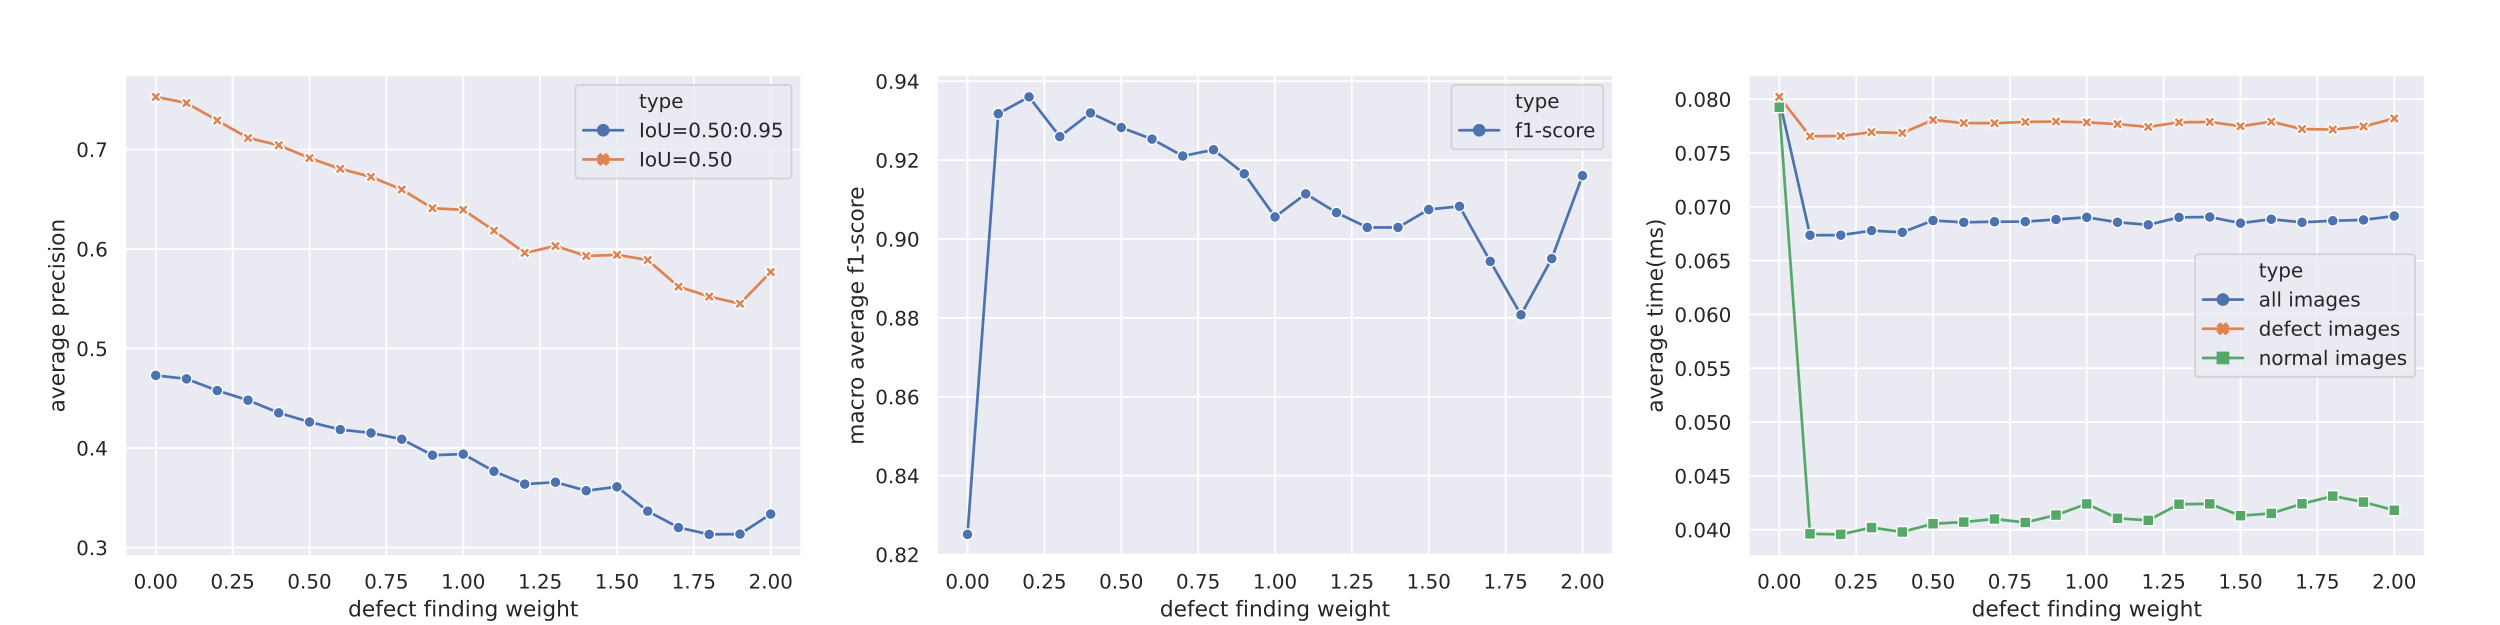 <?xml version="1.0" encoding="utf-8" standalone="no"?>
<!DOCTYPE svg PUBLIC "-//W3C//DTD SVG 1.1//EN"
  "http://www.w3.org/Graphics/SVG/1.1/DTD/svg11.dtd">
<!-- Created with matplotlib (https://matplotlib.org/) -->
<svg height="345.6pt" version="1.1" viewBox="0 0 1382.4 345.6" width="1382.4pt" xmlns="http://www.w3.org/2000/svg" xmlns:xlink="http://www.w3.org/1999/xlink">
 <defs>
  <style type="text/css">
*{stroke-linecap:butt;stroke-linejoin:round;}
  </style>
 </defs>
 <g id="figure_1">
  <g id="patch_1">
   <path d="M 0 345.6 
L 1382.4 345.6 
L 1382.4 0 
L 0 0 
z
" style="fill:#ffffff;"/>
  </g>
  <g id="axes_1">
   <g id="patch_2">
    <path d="M 69.12 307.584 
L 443.181 307.584 
L 443.181 41.472 
L 69.12 41.472 
z
" style="fill:#eaeaf2;"/>
   </g>
   <g id="matplotlib.axis_1">
    <g id="xtick_1">
     <g id="line2d_1">
      <path clip-path="url(#p9439a641b1)" d="M 86.123 307.584 
L 86.123 41.472 
" style="fill:none;stroke:#ffffff;stroke-linecap:round;"/>
     </g>
     <g id="text_1">
      <!-- 0.00 -->
      <defs>
       <path d="M 31.781 66.406 
Q 24.172 66.406 20.328 58.906 
Q 16.5 51.422 16.5 36.375 
Q 16.5 21.391 20.328 13.891 
Q 24.172 6.391 31.781 6.391 
Q 39.453 6.391 43.281 13.891 
Q 47.125 21.391 47.125 36.375 
Q 47.125 51.422 43.281 58.906 
Q 39.453 66.406 31.781 66.406 
z
M 31.781 74.219 
Q 44.047 74.219 50.516 64.516 
Q 56.984 54.828 56.984 36.375 
Q 56.984 17.969 50.516 8.266 
Q 44.047 -1.422 31.781 -1.422 
Q 19.531 -1.422 13.062 8.266 
Q 6.594 17.969 6.594 36.375 
Q 6.594 54.828 13.062 64.516 
Q 19.531 74.219 31.781 74.219 
z
" id="DejaVuSans-48"/>
       <path d="M 10.688 12.406 
L 21 12.406 
L 21 0 
L 10.688 0 
z
" id="DejaVuSans-46"/>
      </defs>
      <g style="fill:#262626;" transform="translate(73.877 325.442)scale(0.11 -0.11)">
       <use xlink:href="#DejaVuSans-48"/>
       <use x="63.623" xlink:href="#DejaVuSans-46"/>
       <use x="95.41" xlink:href="#DejaVuSans-48"/>
       <use x="159.033" xlink:href="#DejaVuSans-48"/>
      </g>
     </g>
    </g>
    <g id="xtick_2">
     <g id="line2d_2">
      <path clip-path="url(#p9439a641b1)" d="M 128.63 307.584 
L 128.63 41.472 
" style="fill:none;stroke:#ffffff;stroke-linecap:round;"/>
     </g>
     <g id="text_2">
      <!-- 0.25 -->
      <defs>
       <path d="M 19.188 8.297 
L 53.609 8.297 
L 53.609 0 
L 7.328 0 
L 7.328 8.297 
Q 12.938 14.109 22.625 23.891 
Q 32.328 33.688 34.812 36.531 
Q 39.547 41.844 41.422 45.531 
Q 43.312 49.219 43.312 52.781 
Q 43.312 58.594 39.234 62.25 
Q 35.156 65.922 28.609 65.922 
Q 23.969 65.922 18.812 64.312 
Q 13.672 62.703 7.812 59.422 
L 7.812 69.391 
Q 13.766 71.781 18.938 73 
Q 24.125 74.219 28.422 74.219 
Q 39.75 74.219 46.484 68.547 
Q 53.219 62.891 53.219 53.422 
Q 53.219 48.922 51.531 44.891 
Q 49.859 40.875 45.406 35.406 
Q 44.188 33.984 37.641 27.219 
Q 31.109 20.453 19.188 8.297 
z
" id="DejaVuSans-50"/>
       <path d="M 10.797 72.906 
L 49.516 72.906 
L 49.516 64.594 
L 19.828 64.594 
L 19.828 46.734 
Q 21.969 47.469 24.109 47.828 
Q 26.266 48.188 28.422 48.188 
Q 40.625 48.188 47.75 41.5 
Q 54.891 34.812 54.891 23.391 
Q 54.891 11.625 47.562 5.094 
Q 40.234 -1.422 26.906 -1.422 
Q 22.312 -1.422 17.547 -0.641 
Q 12.797 0.141 7.719 1.703 
L 7.719 11.625 
Q 12.109 9.234 16.797 8.062 
Q 21.484 6.891 26.703 6.891 
Q 35.156 6.891 40.078 11.328 
Q 45.016 15.766 45.016 23.391 
Q 45.016 31 40.078 35.438 
Q 35.156 39.891 26.703 39.891 
Q 22.75 39.891 18.812 39.016 
Q 14.891 38.141 10.797 36.281 
z
" id="DejaVuSans-53"/>
      </defs>
      <g style="fill:#262626;" transform="translate(116.384 325.442)scale(0.11 -0.11)">
       <use xlink:href="#DejaVuSans-48"/>
       <use x="63.623" xlink:href="#DejaVuSans-46"/>
       <use x="95.41" xlink:href="#DejaVuSans-50"/>
       <use x="159.033" xlink:href="#DejaVuSans-53"/>
      </g>
     </g>
    </g>
    <g id="xtick_3">
     <g id="line2d_3">
      <path clip-path="url(#p9439a641b1)" d="M 171.137 307.584 
L 171.137 41.472 
" style="fill:none;stroke:#ffffff;stroke-linecap:round;"/>
     </g>
     <g id="text_3">
      <!-- 0.50 -->
      <g style="fill:#262626;" transform="translate(158.891 325.442)scale(0.11 -0.11)">
       <use xlink:href="#DejaVuSans-48"/>
       <use x="63.623" xlink:href="#DejaVuSans-46"/>
       <use x="95.41" xlink:href="#DejaVuSans-53"/>
       <use x="159.033" xlink:href="#DejaVuSans-48"/>
      </g>
     </g>
    </g>
    <g id="xtick_4">
     <g id="line2d_4">
      <path clip-path="url(#p9439a641b1)" d="M 213.644 307.584 
L 213.644 41.472 
" style="fill:none;stroke:#ffffff;stroke-linecap:round;"/>
     </g>
     <g id="text_4">
      <!-- 0.75 -->
      <defs>
       <path d="M 8.203 72.906 
L 55.078 72.906 
L 55.078 68.703 
L 28.609 0 
L 18.312 0 
L 43.219 64.594 
L 8.203 64.594 
z
" id="DejaVuSans-55"/>
      </defs>
      <g style="fill:#262626;" transform="translate(201.398 325.442)scale(0.11 -0.11)">
       <use xlink:href="#DejaVuSans-48"/>
       <use x="63.623" xlink:href="#DejaVuSans-46"/>
       <use x="95.41" xlink:href="#DejaVuSans-55"/>
       <use x="159.033" xlink:href="#DejaVuSans-53"/>
      </g>
     </g>
    </g>
    <g id="xtick_5">
     <g id="line2d_5">
      <path clip-path="url(#p9439a641b1)" d="M 256.151 307.584 
L 256.151 41.472 
" style="fill:none;stroke:#ffffff;stroke-linecap:round;"/>
     </g>
     <g id="text_5">
      <!-- 1.00 -->
      <defs>
       <path d="M 12.406 8.297 
L 28.516 8.297 
L 28.516 63.922 
L 10.984 60.406 
L 10.984 69.391 
L 28.422 72.906 
L 38.281 72.906 
L 38.281 8.297 
L 54.391 8.297 
L 54.391 0 
L 12.406 0 
z
" id="DejaVuSans-49"/>
      </defs>
      <g style="fill:#262626;" transform="translate(243.904 325.442)scale(0.11 -0.11)">
       <use xlink:href="#DejaVuSans-49"/>
       <use x="63.623" xlink:href="#DejaVuSans-46"/>
       <use x="95.41" xlink:href="#DejaVuSans-48"/>
       <use x="159.033" xlink:href="#DejaVuSans-48"/>
      </g>
     </g>
    </g>
    <g id="xtick_6">
     <g id="line2d_6">
      <path clip-path="url(#p9439a641b1)" d="M 298.658 307.584 
L 298.658 41.472 
" style="fill:none;stroke:#ffffff;stroke-linecap:round;"/>
     </g>
     <g id="text_6">
      <!-- 1.25 -->
      <g style="fill:#262626;" transform="translate(286.411 325.442)scale(0.11 -0.11)">
       <use xlink:href="#DejaVuSans-49"/>
       <use x="63.623" xlink:href="#DejaVuSans-46"/>
       <use x="95.41" xlink:href="#DejaVuSans-50"/>
       <use x="159.033" xlink:href="#DejaVuSans-53"/>
      </g>
     </g>
    </g>
    <g id="xtick_7">
     <g id="line2d_7">
      <path clip-path="url(#p9439a641b1)" d="M 341.164 307.584 
L 341.164 41.472 
" style="fill:none;stroke:#ffffff;stroke-linecap:round;"/>
     </g>
     <g id="text_7">
      <!-- 1.50 -->
      <g style="fill:#262626;" transform="translate(328.918 325.442)scale(0.11 -0.11)">
       <use xlink:href="#DejaVuSans-49"/>
       <use x="63.623" xlink:href="#DejaVuSans-46"/>
       <use x="95.41" xlink:href="#DejaVuSans-53"/>
       <use x="159.033" xlink:href="#DejaVuSans-48"/>
      </g>
     </g>
    </g>
    <g id="xtick_8">
     <g id="line2d_8">
      <path clip-path="url(#p9439a641b1)" d="M 383.671 307.584 
L 383.671 41.472 
" style="fill:none;stroke:#ffffff;stroke-linecap:round;"/>
     </g>
     <g id="text_8">
      <!-- 1.75 -->
      <g style="fill:#262626;" transform="translate(371.425 325.442)scale(0.11 -0.11)">
       <use xlink:href="#DejaVuSans-49"/>
       <use x="63.623" xlink:href="#DejaVuSans-46"/>
       <use x="95.41" xlink:href="#DejaVuSans-55"/>
       <use x="159.033" xlink:href="#DejaVuSans-53"/>
      </g>
     </g>
    </g>
    <g id="xtick_9">
     <g id="line2d_9">
      <path clip-path="url(#p9439a641b1)" d="M 426.178 307.584 
L 426.178 41.472 
" style="fill:none;stroke:#ffffff;stroke-linecap:round;"/>
     </g>
     <g id="text_9">
      <!-- 2.00 -->
      <g style="fill:#262626;" transform="translate(413.932 325.442)scale(0.11 -0.11)">
       <use xlink:href="#DejaVuSans-50"/>
       <use x="63.623" xlink:href="#DejaVuSans-46"/>
       <use x="95.41" xlink:href="#DejaVuSans-48"/>
       <use x="159.033" xlink:href="#DejaVuSans-48"/>
      </g>
     </g>
    </g>
    <g id="text_10">
     <!-- defect finding weight -->
     <defs>
      <path d="M 45.406 46.391 
L 45.406 75.984 
L 54.391 75.984 
L 54.391 0 
L 45.406 0 
L 45.406 8.203 
Q 42.578 3.328 38.25 0.953 
Q 33.938 -1.422 27.875 -1.422 
Q 17.969 -1.422 11.734 6.484 
Q 5.516 14.406 5.516 27.297 
Q 5.516 40.188 11.734 48.094 
Q 17.969 56 27.875 56 
Q 33.938 56 38.25 53.625 
Q 42.578 51.266 45.406 46.391 
z
M 14.797 27.297 
Q 14.797 17.391 18.875 11.75 
Q 22.953 6.109 30.078 6.109 
Q 37.203 6.109 41.297 11.75 
Q 45.406 17.391 45.406 27.297 
Q 45.406 37.203 41.297 42.844 
Q 37.203 48.484 30.078 48.484 
Q 22.953 48.484 18.875 42.844 
Q 14.797 37.203 14.797 27.297 
z
" id="DejaVuSans-100"/>
      <path d="M 56.203 29.594 
L 56.203 25.203 
L 14.891 25.203 
Q 15.484 15.922 20.484 11.062 
Q 25.484 6.203 34.422 6.203 
Q 39.594 6.203 44.453 7.469 
Q 49.312 8.734 54.109 11.281 
L 54.109 2.781 
Q 49.266 0.734 44.188 -0.344 
Q 39.109 -1.422 33.891 -1.422 
Q 20.797 -1.422 13.156 6.188 
Q 5.516 13.812 5.516 26.812 
Q 5.516 40.234 12.766 48.109 
Q 20.016 56 32.328 56 
Q 43.359 56 49.781 48.891 
Q 56.203 41.797 56.203 29.594 
z
M 47.219 32.234 
Q 47.125 39.594 43.094 43.984 
Q 39.062 48.391 32.422 48.391 
Q 24.906 48.391 20.391 44.141 
Q 15.875 39.891 15.188 32.172 
z
" id="DejaVuSans-101"/>
      <path d="M 37.109 75.984 
L 37.109 68.5 
L 28.516 68.5 
Q 23.688 68.5 21.797 66.547 
Q 19.922 64.594 19.922 59.516 
L 19.922 54.688 
L 34.719 54.688 
L 34.719 47.703 
L 19.922 47.703 
L 19.922 0 
L 10.891 0 
L 10.891 47.703 
L 2.297 47.703 
L 2.297 54.688 
L 10.891 54.688 
L 10.891 58.5 
Q 10.891 67.625 15.141 71.797 
Q 19.391 75.984 28.609 75.984 
z
" id="DejaVuSans-102"/>
      <path d="M 48.781 52.594 
L 48.781 44.188 
Q 44.969 46.297 41.141 47.344 
Q 37.312 48.391 33.406 48.391 
Q 24.656 48.391 19.812 42.844 
Q 14.984 37.312 14.984 27.297 
Q 14.984 17.281 19.812 11.734 
Q 24.656 6.203 33.406 6.203 
Q 37.312 6.203 41.141 7.25 
Q 44.969 8.297 48.781 10.406 
L 48.781 2.094 
Q 45.016 0.344 40.984 -0.531 
Q 36.969 -1.422 32.422 -1.422 
Q 20.062 -1.422 12.781 6.344 
Q 5.516 14.109 5.516 27.297 
Q 5.516 40.672 12.859 48.328 
Q 20.219 56 33.016 56 
Q 37.156 56 41.109 55.141 
Q 45.062 54.297 48.781 52.594 
z
" id="DejaVuSans-99"/>
      <path d="M 18.312 70.219 
L 18.312 54.688 
L 36.812 54.688 
L 36.812 47.703 
L 18.312 47.703 
L 18.312 18.016 
Q 18.312 11.328 20.141 9.422 
Q 21.969 7.516 27.594 7.516 
L 36.812 7.516 
L 36.812 0 
L 27.594 0 
Q 17.188 0 13.234 3.875 
Q 9.281 7.766 9.281 18.016 
L 9.281 47.703 
L 2.688 47.703 
L 2.688 54.688 
L 9.281 54.688 
L 9.281 70.219 
z
" id="DejaVuSans-116"/>
      <path id="DejaVuSans-32"/>
      <path d="M 9.422 54.688 
L 18.406 54.688 
L 18.406 0 
L 9.422 0 
z
M 9.422 75.984 
L 18.406 75.984 
L 18.406 64.594 
L 9.422 64.594 
z
" id="DejaVuSans-105"/>
      <path d="M 54.891 33.016 
L 54.891 0 
L 45.906 0 
L 45.906 32.719 
Q 45.906 40.484 42.875 44.328 
Q 39.844 48.188 33.797 48.188 
Q 26.516 48.188 22.312 43.547 
Q 18.109 38.922 18.109 30.906 
L 18.109 0 
L 9.078 0 
L 9.078 54.688 
L 18.109 54.688 
L 18.109 46.188 
Q 21.344 51.125 25.703 53.562 
Q 30.078 56 35.797 56 
Q 45.219 56 50.047 50.172 
Q 54.891 44.344 54.891 33.016 
z
" id="DejaVuSans-110"/>
      <path d="M 45.406 27.984 
Q 45.406 37.75 41.375 43.109 
Q 37.359 48.484 30.078 48.484 
Q 22.859 48.484 18.828 43.109 
Q 14.797 37.75 14.797 27.984 
Q 14.797 18.266 18.828 12.891 
Q 22.859 7.516 30.078 7.516 
Q 37.359 7.516 41.375 12.891 
Q 45.406 18.266 45.406 27.984 
z
M 54.391 6.781 
Q 54.391 -7.172 48.188 -13.984 
Q 42 -20.797 29.203 -20.797 
Q 24.469 -20.797 20.266 -20.094 
Q 16.062 -19.391 12.109 -17.922 
L 12.109 -9.188 
Q 16.062 -11.328 19.922 -12.344 
Q 23.781 -13.375 27.781 -13.375 
Q 36.625 -13.375 41.016 -8.766 
Q 45.406 -4.156 45.406 5.172 
L 45.406 9.625 
Q 42.625 4.781 38.281 2.391 
Q 33.938 0 27.875 0 
Q 17.828 0 11.672 7.656 
Q 5.516 15.328 5.516 27.984 
Q 5.516 40.672 11.672 48.328 
Q 17.828 56 27.875 56 
Q 33.938 56 38.281 53.609 
Q 42.625 51.219 45.406 46.391 
L 45.406 54.688 
L 54.391 54.688 
z
" id="DejaVuSans-103"/>
      <path d="M 4.203 54.688 
L 13.188 54.688 
L 24.422 12.016 
L 35.594 54.688 
L 46.188 54.688 
L 57.422 12.016 
L 68.609 54.688 
L 77.594 54.688 
L 63.281 0 
L 52.688 0 
L 40.922 44.828 
L 29.109 0 
L 18.5 0 
z
" id="DejaVuSans-119"/>
      <path d="M 54.891 33.016 
L 54.891 0 
L 45.906 0 
L 45.906 32.719 
Q 45.906 40.484 42.875 44.328 
Q 39.844 48.188 33.797 48.188 
Q 26.516 48.188 22.312 43.547 
Q 18.109 38.922 18.109 30.906 
L 18.109 0 
L 9.078 0 
L 9.078 75.984 
L 18.109 75.984 
L 18.109 46.188 
Q 21.344 51.125 25.703 53.562 
Q 30.078 56 35.797 56 
Q 45.219 56 50.047 50.172 
Q 54.891 44.344 54.891 33.016 
z
" id="DejaVuSans-104"/>
     </defs>
     <g style="fill:#262626;" transform="translate(192.482 340.848)scale(0.12 -0.12)">
      <use xlink:href="#DejaVuSans-100"/>
      <use x="63.477" xlink:href="#DejaVuSans-101"/>
      <use x="125" xlink:href="#DejaVuSans-102"/>
      <use x="160.205" xlink:href="#DejaVuSans-101"/>
      <use x="221.729" xlink:href="#DejaVuSans-99"/>
      <use x="276.709" xlink:href="#DejaVuSans-116"/>
      <use x="315.918" xlink:href="#DejaVuSans-32"/>
      <use x="347.705" xlink:href="#DejaVuSans-102"/>
      <use x="382.91" xlink:href="#DejaVuSans-105"/>
      <use x="410.693" xlink:href="#DejaVuSans-110"/>
      <use x="474.072" xlink:href="#DejaVuSans-100"/>
      <use x="537.549" xlink:href="#DejaVuSans-105"/>
      <use x="565.332" xlink:href="#DejaVuSans-110"/>
      <use x="628.711" xlink:href="#DejaVuSans-103"/>
      <use x="692.188" xlink:href="#DejaVuSans-32"/>
      <use x="723.975" xlink:href="#DejaVuSans-119"/>
      <use x="805.762" xlink:href="#DejaVuSans-101"/>
      <use x="867.285" xlink:href="#DejaVuSans-105"/>
      <use x="895.068" xlink:href="#DejaVuSans-103"/>
      <use x="958.545" xlink:href="#DejaVuSans-104"/>
      <use x="1021.924" xlink:href="#DejaVuSans-116"/>
     </g>
    </g>
   </g>
   <g id="matplotlib.axis_2">
    <g id="ytick_1">
     <g id="line2d_10">
      <path clip-path="url(#p9439a641b1)" d="M 69.12 302.769 
L 443.181 302.769 
" style="fill:none;stroke:#ffffff;stroke-linecap:round;"/>
     </g>
     <g id="text_11">
      <!-- 0.3 -->
      <defs>
       <path d="M 40.578 39.312 
Q 47.656 37.797 51.625 33 
Q 55.609 28.219 55.609 21.188 
Q 55.609 10.406 48.188 4.484 
Q 40.766 -1.422 27.094 -1.422 
Q 22.516 -1.422 17.656 -0.516 
Q 12.797 0.391 7.625 2.203 
L 7.625 11.719 
Q 11.719 9.328 16.594 8.109 
Q 21.484 6.891 26.812 6.891 
Q 36.078 6.891 40.938 10.547 
Q 45.797 14.203 45.797 21.188 
Q 45.797 27.641 41.281 31.266 
Q 36.766 34.906 28.719 34.906 
L 20.219 34.906 
L 20.219 43.016 
L 29.109 43.016 
Q 36.375 43.016 40.234 45.922 
Q 44.094 48.828 44.094 54.297 
Q 44.094 59.906 40.109 62.906 
Q 36.141 65.922 28.719 65.922 
Q 24.656 65.922 20.016 65.031 
Q 15.375 64.156 9.812 62.312 
L 9.812 71.094 
Q 15.438 72.656 20.344 73.438 
Q 25.25 74.219 29.594 74.219 
Q 40.828 74.219 47.359 69.109 
Q 53.906 64.016 53.906 55.328 
Q 53.906 49.266 50.438 45.094 
Q 46.969 40.922 40.578 39.312 
z
" id="DejaVuSans-51"/>
      </defs>
      <g style="fill:#262626;" transform="translate(42.127 306.948)scale(0.11 -0.11)">
       <use xlink:href="#DejaVuSans-48"/>
       <use x="63.623" xlink:href="#DejaVuSans-46"/>
       <use x="95.41" xlink:href="#DejaVuSans-51"/>
      </g>
     </g>
    </g>
    <g id="ytick_2">
     <g id="line2d_11">
      <path clip-path="url(#p9439a641b1)" d="M 69.12 247.73 
L 443.181 247.73 
" style="fill:none;stroke:#ffffff;stroke-linecap:round;"/>
     </g>
     <g id="text_12">
      <!-- 0.4 -->
      <defs>
       <path d="M 37.797 64.312 
L 12.891 25.391 
L 37.797 25.391 
z
M 35.203 72.906 
L 47.609 72.906 
L 47.609 25.391 
L 58.016 25.391 
L 58.016 17.188 
L 47.609 17.188 
L 47.609 0 
L 37.797 0 
L 37.797 17.188 
L 4.891 17.188 
L 4.891 26.703 
z
" id="DejaVuSans-52"/>
      </defs>
      <g style="fill:#262626;" transform="translate(42.127 251.91)scale(0.11 -0.11)">
       <use xlink:href="#DejaVuSans-48"/>
       <use x="63.623" xlink:href="#DejaVuSans-46"/>
       <use x="95.41" xlink:href="#DejaVuSans-52"/>
      </g>
     </g>
    </g>
    <g id="ytick_3">
     <g id="line2d_12">
      <path clip-path="url(#p9439a641b1)" d="M 69.12 192.692 
L 443.181 192.692 
" style="fill:none;stroke:#ffffff;stroke-linecap:round;"/>
     </g>
     <g id="text_13">
      <!-- 0.5 -->
      <g style="fill:#262626;" transform="translate(42.127 196.872)scale(0.11 -0.11)">
       <use xlink:href="#DejaVuSans-48"/>
       <use x="63.623" xlink:href="#DejaVuSans-46"/>
       <use x="95.41" xlink:href="#DejaVuSans-53"/>
      </g>
     </g>
    </g>
    <g id="ytick_4">
     <g id="line2d_13">
      <path clip-path="url(#p9439a641b1)" d="M 69.12 137.654 
L 443.181 137.654 
" style="fill:none;stroke:#ffffff;stroke-linecap:round;"/>
     </g>
     <g id="text_14">
      <!-- 0.6 -->
      <defs>
       <path d="M 33.016 40.375 
Q 26.375 40.375 22.484 35.828 
Q 18.609 31.297 18.609 23.391 
Q 18.609 15.531 22.484 10.953 
Q 26.375 6.391 33.016 6.391 
Q 39.656 6.391 43.531 10.953 
Q 47.406 15.531 47.406 23.391 
Q 47.406 31.297 43.531 35.828 
Q 39.656 40.375 33.016 40.375 
z
M 52.594 71.297 
L 52.594 62.312 
Q 48.875 64.062 45.094 64.984 
Q 41.312 65.922 37.594 65.922 
Q 27.828 65.922 22.672 59.328 
Q 17.531 52.734 16.797 39.406 
Q 19.672 43.656 24.016 45.922 
Q 28.375 48.188 33.594 48.188 
Q 44.578 48.188 50.953 41.516 
Q 57.328 34.859 57.328 23.391 
Q 57.328 12.156 50.688 5.359 
Q 44.047 -1.422 33.016 -1.422 
Q 20.359 -1.422 13.672 8.266 
Q 6.984 17.969 6.984 36.375 
Q 6.984 53.656 15.188 63.938 
Q 23.391 74.219 37.203 74.219 
Q 40.922 74.219 44.703 73.484 
Q 48.484 72.75 52.594 71.297 
z
" id="DejaVuSans-54"/>
      </defs>
      <g style="fill:#262626;" transform="translate(42.127 141.833)scale(0.11 -0.11)">
       <use xlink:href="#DejaVuSans-48"/>
       <use x="63.623" xlink:href="#DejaVuSans-46"/>
       <use x="95.41" xlink:href="#DejaVuSans-54"/>
      </g>
     </g>
    </g>
    <g id="ytick_5">
     <g id="line2d_14">
      <path clip-path="url(#p9439a641b1)" d="M 69.12 82.616 
L 443.181 82.616 
" style="fill:none;stroke:#ffffff;stroke-linecap:round;"/>
     </g>
     <g id="text_15">
      <!-- 0.7 -->
      <g style="fill:#262626;" transform="translate(42.127 86.795)scale(0.11 -0.11)">
       <use xlink:href="#DejaVuSans-48"/>
       <use x="63.623" xlink:href="#DejaVuSans-46"/>
       <use x="95.41" xlink:href="#DejaVuSans-55"/>
      </g>
     </g>
    </g>
    <g id="text_16">
     <!-- average precision -->
     <defs>
      <path d="M 34.281 27.484 
Q 23.391 27.484 19.188 25 
Q 14.984 22.516 14.984 16.5 
Q 14.984 11.719 18.141 8.906 
Q 21.297 6.109 26.703 6.109 
Q 34.188 6.109 38.703 11.406 
Q 43.219 16.703 43.219 25.484 
L 43.219 27.484 
z
M 52.203 31.203 
L 52.203 0 
L 43.219 0 
L 43.219 8.297 
Q 40.141 3.328 35.547 0.953 
Q 30.953 -1.422 24.312 -1.422 
Q 15.922 -1.422 10.953 3.297 
Q 6 8.016 6 15.922 
Q 6 25.141 12.172 29.828 
Q 18.359 34.516 30.609 34.516 
L 43.219 34.516 
L 43.219 35.406 
Q 43.219 41.609 39.141 45 
Q 35.062 48.391 27.688 48.391 
Q 23 48.391 18.547 47.266 
Q 14.109 46.141 10.016 43.891 
L 10.016 52.203 
Q 14.938 54.109 19.578 55.047 
Q 24.219 56 28.609 56 
Q 40.484 56 46.344 49.844 
Q 52.203 43.703 52.203 31.203 
z
" id="DejaVuSans-97"/>
      <path d="M 2.984 54.688 
L 12.5 54.688 
L 29.594 8.797 
L 46.688 54.688 
L 56.203 54.688 
L 35.688 0 
L 23.484 0 
z
" id="DejaVuSans-118"/>
      <path d="M 41.109 46.297 
Q 39.594 47.172 37.812 47.578 
Q 36.031 48 33.891 48 
Q 26.266 48 22.188 43.047 
Q 18.109 38.094 18.109 28.812 
L 18.109 0 
L 9.078 0 
L 9.078 54.688 
L 18.109 54.688 
L 18.109 46.188 
Q 20.953 51.172 25.484 53.578 
Q 30.031 56 36.531 56 
Q 37.453 56 38.578 55.875 
Q 39.703 55.766 41.062 55.516 
z
" id="DejaVuSans-114"/>
      <path d="M 18.109 8.203 
L 18.109 -20.797 
L 9.078 -20.797 
L 9.078 54.688 
L 18.109 54.688 
L 18.109 46.391 
Q 20.953 51.266 25.266 53.625 
Q 29.594 56 35.594 56 
Q 45.562 56 51.781 48.094 
Q 58.016 40.188 58.016 27.297 
Q 58.016 14.406 51.781 6.484 
Q 45.562 -1.422 35.594 -1.422 
Q 29.594 -1.422 25.266 0.953 
Q 20.953 3.328 18.109 8.203 
z
M 48.688 27.297 
Q 48.688 37.203 44.609 42.844 
Q 40.531 48.484 33.406 48.484 
Q 26.266 48.484 22.188 42.844 
Q 18.109 37.203 18.109 27.297 
Q 18.109 17.391 22.188 11.75 
Q 26.266 6.109 33.406 6.109 
Q 40.531 6.109 44.609 11.75 
Q 48.688 17.391 48.688 27.297 
z
" id="DejaVuSans-112"/>
      <path d="M 44.281 53.078 
L 44.281 44.578 
Q 40.484 46.531 36.375 47.5 
Q 32.281 48.484 27.875 48.484 
Q 21.188 48.484 17.844 46.438 
Q 14.5 44.391 14.5 40.281 
Q 14.5 37.156 16.891 35.375 
Q 19.281 33.594 26.516 31.984 
L 29.594 31.297 
Q 39.156 29.25 43.188 25.516 
Q 47.219 21.781 47.219 15.094 
Q 47.219 7.469 41.188 3.016 
Q 35.156 -1.422 24.609 -1.422 
Q 20.219 -1.422 15.453 -0.562 
Q 10.688 0.297 5.422 2 
L 5.422 11.281 
Q 10.406 8.688 15.234 7.391 
Q 20.062 6.109 24.812 6.109 
Q 31.156 6.109 34.562 8.281 
Q 37.984 10.453 37.984 14.406 
Q 37.984 18.062 35.516 20.016 
Q 33.062 21.969 24.703 23.781 
L 21.578 24.516 
Q 13.234 26.266 9.516 29.906 
Q 5.812 33.547 5.812 39.891 
Q 5.812 47.609 11.281 51.797 
Q 16.75 56 26.812 56 
Q 31.781 56 36.172 55.266 
Q 40.578 54.547 44.281 53.078 
z
" id="DejaVuSans-115"/>
      <path d="M 30.609 48.391 
Q 23.391 48.391 19.188 42.75 
Q 14.984 37.109 14.984 27.297 
Q 14.984 17.484 19.156 11.844 
Q 23.344 6.203 30.609 6.203 
Q 37.797 6.203 41.984 11.859 
Q 46.188 17.531 46.188 27.297 
Q 46.188 37.016 41.984 42.703 
Q 37.797 48.391 30.609 48.391 
z
M 30.609 56 
Q 42.328 56 49.016 48.375 
Q 55.719 40.766 55.719 27.297 
Q 55.719 13.875 49.016 6.219 
Q 42.328 -1.422 30.609 -1.422 
Q 18.844 -1.422 12.172 6.219 
Q 5.516 13.875 5.516 27.297 
Q 5.516 40.766 12.172 48.375 
Q 18.844 56 30.609 56 
z
" id="DejaVuSans-111"/>
     </defs>
     <g style="fill:#262626;" transform="translate(35.631 228.064)rotate(-90)scale(0.12 -0.12)">
      <use xlink:href="#DejaVuSans-97"/>
      <use x="61.279" xlink:href="#DejaVuSans-118"/>
      <use x="120.459" xlink:href="#DejaVuSans-101"/>
      <use x="181.982" xlink:href="#DejaVuSans-114"/>
      <use x="223.096" xlink:href="#DejaVuSans-97"/>
      <use x="284.375" xlink:href="#DejaVuSans-103"/>
      <use x="347.852" xlink:href="#DejaVuSans-101"/>
      <use x="409.375" xlink:href="#DejaVuSans-32"/>
      <use x="441.162" xlink:href="#DejaVuSans-112"/>
      <use x="504.639" xlink:href="#DejaVuSans-114"/>
      <use x="543.502" xlink:href="#DejaVuSans-101"/>
      <use x="605.025" xlink:href="#DejaVuSans-99"/>
      <use x="660.006" xlink:href="#DejaVuSans-105"/>
      <use x="687.789" xlink:href="#DejaVuSans-115"/>
      <use x="739.889" xlink:href="#DejaVuSans-105"/>
      <use x="767.672" xlink:href="#DejaVuSans-111"/>
      <use x="828.854" xlink:href="#DejaVuSans-110"/>
     </g>
    </g>
   </g>
   <g id="line2d_15">
    <path clip-path="url(#p9439a641b1)" d="M 86.123 207.581 
L 103.126 209.512 
L 120.128 215.983 
L 137.131 221.283 
L 154.134 228.3 
L 171.137 233.358 
L 188.139 237.537 
L 205.142 239.399 
L 222.145 242.867 
L 239.148 251.706 
L 256.151 251.1 
L 273.153 260.608 
L 290.156 267.7 
L 307.159 266.625 
L 324.162 271.352 
L 341.164 269.188 
L 358.167 282.647 
L 375.17 291.718 
L 392.173 295.488 
L 409.176 295.333 
L 426.178 284.251 
" style="fill:none;stroke:#4c72b0;stroke-linecap:round;stroke-width:1.5;"/>
    <defs>
     <path d="M 0 3 
C 0.796 3 1.559 2.684 2.121 2.121 
C 2.684 1.559 3 0.796 3 0 
C 3 -0.796 2.684 -1.559 2.121 -2.121 
C 1.559 -2.684 0.796 -3 0 -3 
C -0.796 -3 -1.559 -2.684 -2.121 -2.121 
C -2.684 -1.559 -3 -0.796 -3 0 
C -3 0.796 -2.684 1.559 -2.121 2.121 
C -1.559 2.684 -0.796 3 0 3 
z
" id="m0ef9d03c17" style="stroke:#ffffff;stroke-width:0.75;"/>
    </defs>
    <g clip-path="url(#p9439a641b1)">
     <use style="fill:#4c72b0;stroke:#ffffff;stroke-width:0.75;" x="86.123" xlink:href="#m0ef9d03c17" y="207.581"/>
     <use style="fill:#4c72b0;stroke:#ffffff;stroke-width:0.75;" x="103.126" xlink:href="#m0ef9d03c17" y="209.512"/>
     <use style="fill:#4c72b0;stroke:#ffffff;stroke-width:0.75;" x="120.128" xlink:href="#m0ef9d03c17" y="215.983"/>
     <use style="fill:#4c72b0;stroke:#ffffff;stroke-width:0.75;" x="137.131" xlink:href="#m0ef9d03c17" y="221.283"/>
     <use style="fill:#4c72b0;stroke:#ffffff;stroke-width:0.75;" x="154.134" xlink:href="#m0ef9d03c17" y="228.3"/>
     <use style="fill:#4c72b0;stroke:#ffffff;stroke-width:0.75;" x="171.137" xlink:href="#m0ef9d03c17" y="233.358"/>
     <use style="fill:#4c72b0;stroke:#ffffff;stroke-width:0.75;" x="188.139" xlink:href="#m0ef9d03c17" y="237.537"/>
     <use style="fill:#4c72b0;stroke:#ffffff;stroke-width:0.75;" x="205.142" xlink:href="#m0ef9d03c17" y="239.399"/>
     <use style="fill:#4c72b0;stroke:#ffffff;stroke-width:0.75;" x="222.145" xlink:href="#m0ef9d03c17" y="242.867"/>
     <use style="fill:#4c72b0;stroke:#ffffff;stroke-width:0.75;" x="239.148" xlink:href="#m0ef9d03c17" y="251.706"/>
     <use style="fill:#4c72b0;stroke:#ffffff;stroke-width:0.75;" x="256.151" xlink:href="#m0ef9d03c17" y="251.1"/>
     <use style="fill:#4c72b0;stroke:#ffffff;stroke-width:0.75;" x="273.153" xlink:href="#m0ef9d03c17" y="260.608"/>
     <use style="fill:#4c72b0;stroke:#ffffff;stroke-width:0.75;" x="290.156" xlink:href="#m0ef9d03c17" y="267.7"/>
     <use style="fill:#4c72b0;stroke:#ffffff;stroke-width:0.75;" x="307.159" xlink:href="#m0ef9d03c17" y="266.625"/>
     <use style="fill:#4c72b0;stroke:#ffffff;stroke-width:0.75;" x="324.162" xlink:href="#m0ef9d03c17" y="271.352"/>
     <use style="fill:#4c72b0;stroke:#ffffff;stroke-width:0.75;" x="341.164" xlink:href="#m0ef9d03c17" y="269.188"/>
     <use style="fill:#4c72b0;stroke:#ffffff;stroke-width:0.75;" x="358.167" xlink:href="#m0ef9d03c17" y="282.647"/>
     <use style="fill:#4c72b0;stroke:#ffffff;stroke-width:0.75;" x="375.17" xlink:href="#m0ef9d03c17" y="291.718"/>
     <use style="fill:#4c72b0;stroke:#ffffff;stroke-width:0.75;" x="392.173" xlink:href="#m0ef9d03c17" y="295.488"/>
     <use style="fill:#4c72b0;stroke:#ffffff;stroke-width:0.75;" x="409.176" xlink:href="#m0ef9d03c17" y="295.333"/>
     <use style="fill:#4c72b0;stroke:#ffffff;stroke-width:0.75;" x="426.178" xlink:href="#m0ef9d03c17" y="284.251"/>
    </g>
   </g>
   <g id="line2d_16">
    <path clip-path="url(#p9439a641b1)" d="M 86.123 53.568 
L 103.126 56.948 
L 120.128 66.612 
L 137.131 76.287 
L 154.134 80.306 
L 171.137 87.394 
L 188.139 93.351 
L 205.142 97.795 
L 222.145 104.799 
L 239.148 115.16 
L 256.151 115.992 
L 273.153 127.541 
L 290.156 139.854 
L 307.159 136.035 
L 324.162 141.541 
L 341.164 140.923 
L 358.167 143.766 
L 375.17 158.494 
L 392.173 163.998 
L 409.176 167.923 
L 426.178 150.428 
" style="fill:none;stroke:#dd8452;stroke-linecap:round;stroke-width:1.5;"/>
    <defs>
     <path d="M -1.5 3 
L 0 1.5 
L 1.5 3 
L 3 1.5 
L 1.5 0 
L 3 -1.5 
L 1.5 -3 
L 0 -1.5 
L -1.5 -3 
L -3 -1.5 
L -1.5 0 
L -3 1.5 
z
" id="m65d1918218" style="stroke:#ffffff;stroke-linejoin:miter;stroke-width:0.75;"/>
    </defs>
    <g clip-path="url(#p9439a641b1)">
     <use style="fill:#dd8452;stroke:#ffffff;stroke-linejoin:miter;stroke-width:0.75;" x="86.123" xlink:href="#m65d1918218" y="53.568"/>
     <use style="fill:#dd8452;stroke:#ffffff;stroke-linejoin:miter;stroke-width:0.75;" x="103.126" xlink:href="#m65d1918218" y="56.948"/>
     <use style="fill:#dd8452;stroke:#ffffff;stroke-linejoin:miter;stroke-width:0.75;" x="120.128" xlink:href="#m65d1918218" y="66.612"/>
     <use style="fill:#dd8452;stroke:#ffffff;stroke-linejoin:miter;stroke-width:0.75;" x="137.131" xlink:href="#m65d1918218" y="76.287"/>
     <use style="fill:#dd8452;stroke:#ffffff;stroke-linejoin:miter;stroke-width:0.75;" x="154.134" xlink:href="#m65d1918218" y="80.306"/>
     <use style="fill:#dd8452;stroke:#ffffff;stroke-linejoin:miter;stroke-width:0.75;" x="171.137" xlink:href="#m65d1918218" y="87.394"/>
     <use style="fill:#dd8452;stroke:#ffffff;stroke-linejoin:miter;stroke-width:0.75;" x="188.139" xlink:href="#m65d1918218" y="93.351"/>
     <use style="fill:#dd8452;stroke:#ffffff;stroke-linejoin:miter;stroke-width:0.75;" x="205.142" xlink:href="#m65d1918218" y="97.795"/>
     <use style="fill:#dd8452;stroke:#ffffff;stroke-linejoin:miter;stroke-width:0.75;" x="222.145" xlink:href="#m65d1918218" y="104.799"/>
     <use style="fill:#dd8452;stroke:#ffffff;stroke-linejoin:miter;stroke-width:0.75;" x="239.148" xlink:href="#m65d1918218" y="115.16"/>
     <use style="fill:#dd8452;stroke:#ffffff;stroke-linejoin:miter;stroke-width:0.75;" x="256.151" xlink:href="#m65d1918218" y="115.992"/>
     <use style="fill:#dd8452;stroke:#ffffff;stroke-linejoin:miter;stroke-width:0.75;" x="273.153" xlink:href="#m65d1918218" y="127.541"/>
     <use style="fill:#dd8452;stroke:#ffffff;stroke-linejoin:miter;stroke-width:0.75;" x="290.156" xlink:href="#m65d1918218" y="139.854"/>
     <use style="fill:#dd8452;stroke:#ffffff;stroke-linejoin:miter;stroke-width:0.75;" x="307.159" xlink:href="#m65d1918218" y="136.035"/>
     <use style="fill:#dd8452;stroke:#ffffff;stroke-linejoin:miter;stroke-width:0.75;" x="324.162" xlink:href="#m65d1918218" y="141.541"/>
     <use style="fill:#dd8452;stroke:#ffffff;stroke-linejoin:miter;stroke-width:0.75;" x="341.164" xlink:href="#m65d1918218" y="140.923"/>
     <use style="fill:#dd8452;stroke:#ffffff;stroke-linejoin:miter;stroke-width:0.75;" x="358.167" xlink:href="#m65d1918218" y="143.766"/>
     <use style="fill:#dd8452;stroke:#ffffff;stroke-linejoin:miter;stroke-width:0.75;" x="375.17" xlink:href="#m65d1918218" y="158.494"/>
     <use style="fill:#dd8452;stroke:#ffffff;stroke-linejoin:miter;stroke-width:0.75;" x="392.173" xlink:href="#m65d1918218" y="163.998"/>
     <use style="fill:#dd8452;stroke:#ffffff;stroke-linejoin:miter;stroke-width:0.75;" x="409.176" xlink:href="#m65d1918218" y="167.923"/>
     <use style="fill:#dd8452;stroke:#ffffff;stroke-linejoin:miter;stroke-width:0.75;" x="426.178" xlink:href="#m65d1918218" y="150.428"/>
    </g>
   </g>
   <g id="line2d_17"/>
   <g id="line2d_18"/>
   <g id="line2d_19"/>
   <g id="patch_3">
    <path d="M 69.12 307.584 
L 69.12 41.472 
" style="fill:none;stroke:#ffffff;stroke-linecap:square;stroke-linejoin:miter;stroke-width:1.25;"/>
   </g>
   <g id="patch_4">
    <path d="M 443.181 307.584 
L 443.181 41.472 
" style="fill:none;stroke:#ffffff;stroke-linecap:square;stroke-linejoin:miter;stroke-width:1.25;"/>
   </g>
   <g id="patch_5">
    <path d="M 69.12 307.584 
L 443.181 307.584 
" style="fill:none;stroke:#ffffff;stroke-linecap:square;stroke-linejoin:miter;stroke-width:1.25;"/>
   </g>
   <g id="patch_6">
    <path d="M 69.12 41.472 
L 443.181 41.472 
" style="fill:none;stroke:#ffffff;stroke-linecap:square;stroke-linejoin:miter;stroke-width:1.25;"/>
   </g>
   <g id="legend_1">
    <g id="patch_7">
     <path d="M 320.347 98.71 
L 435.481 98.71 
Q 437.681 98.71 437.681 96.51 
L 437.681 49.172 
Q 437.681 46.972 435.481 46.972 
L 320.347 46.972 
Q 318.147 46.972 318.147 49.172 
L 318.147 96.51 
Q 318.147 98.71 320.347 98.71 
z
" style="fill:#eaeaf2;opacity:0.8;stroke:#cccccc;stroke-linejoin:miter;"/>
    </g>
    <g id="line2d_20">
     <path d="M 322.547 55.88 
L 344.547 55.88 
" style="fill:none;"/>
    </g>
    <g id="line2d_21"/>
    <g id="text_17">
     <!-- type -->
     <defs>
      <path d="M 32.172 -5.078 
Q 28.375 -14.844 24.75 -17.812 
Q 21.141 -20.797 15.094 -20.797 
L 7.906 -20.797 
L 7.906 -13.281 
L 13.188 -13.281 
Q 16.891 -13.281 18.938 -11.516 
Q 21 -9.766 23.484 -3.219 
L 25.094 0.875 
L 2.984 54.688 
L 12.5 54.688 
L 29.594 11.922 
L 46.688 54.688 
L 56.203 54.688 
z
" id="DejaVuSans-121"/>
     </defs>
     <g style="fill:#262626;" transform="translate(353.347 59.73)scale(0.11 -0.11)">
      <use xlink:href="#DejaVuSans-116"/>
      <use x="39.209" xlink:href="#DejaVuSans-121"/>
      <use x="98.389" xlink:href="#DejaVuSans-112"/>
      <use x="161.865" xlink:href="#DejaVuSans-101"/>
     </g>
    </g>
    <g id="line2d_22">
     <path d="M 322.547 72.026 
L 344.547 72.026 
" style="fill:none;stroke:#4c72b0;stroke-linecap:round;stroke-width:1.5;"/>
    </g>
    <g id="line2d_23">
     <defs>
      <path d="M 0 3 
C 0.796 3 1.559 2.684 2.121 2.121 
C 2.684 1.559 3 0.796 3 0 
C 3 -0.796 2.684 -1.559 2.121 -2.121 
C 1.559 -2.684 0.796 -3 0 -3 
C -0.796 -3 -1.559 -2.684 -2.121 -2.121 
C -2.684 -1.559 -3 -0.796 -3 0 
C -3 0.796 -2.684 1.559 -2.121 2.121 
C -1.559 2.684 -0.796 3 0 3 
z
" id="m1ad9f7856e" style="stroke:#4c72b0;"/>
     </defs>
     <g>
      <use style="fill:#4c72b0;stroke:#4c72b0;" x="333.547" xlink:href="#m1ad9f7856e" y="72.026"/>
     </g>
    </g>
    <g id="text_18">
     <!-- IoU=0.50:0.95 -->
     <defs>
      <path d="M 9.812 72.906 
L 19.672 72.906 
L 19.672 0 
L 9.812 0 
z
" id="DejaVuSans-73"/>
      <path d="M 8.688 72.906 
L 18.609 72.906 
L 18.609 28.609 
Q 18.609 16.891 22.844 11.734 
Q 27.094 6.594 36.625 6.594 
Q 46.094 6.594 50.344 11.734 
Q 54.594 16.891 54.594 28.609 
L 54.594 72.906 
L 64.5 72.906 
L 64.5 27.391 
Q 64.5 13.141 57.438 5.859 
Q 50.391 -1.422 36.625 -1.422 
Q 22.797 -1.422 15.734 5.859 
Q 8.688 13.141 8.688 27.391 
z
" id="DejaVuSans-85"/>
      <path d="M 10.594 45.406 
L 73.188 45.406 
L 73.188 37.203 
L 10.594 37.203 
z
M 10.594 25.484 
L 73.188 25.484 
L 73.188 17.188 
L 10.594 17.188 
z
" id="DejaVuSans-61"/>
      <path d="M 11.719 12.406 
L 22.016 12.406 
L 22.016 0 
L 11.719 0 
z
M 11.719 51.703 
L 22.016 51.703 
L 22.016 39.312 
L 11.719 39.312 
z
" id="DejaVuSans-58"/>
      <path d="M 10.984 1.516 
L 10.984 10.5 
Q 14.703 8.734 18.5 7.812 
Q 22.312 6.891 25.984 6.891 
Q 35.75 6.891 40.891 13.453 
Q 46.047 20.016 46.781 33.406 
Q 43.953 29.203 39.594 26.953 
Q 35.25 24.703 29.984 24.703 
Q 19.047 24.703 12.672 31.312 
Q 6.297 37.938 6.297 49.422 
Q 6.297 60.641 12.938 67.422 
Q 19.578 74.219 30.609 74.219 
Q 43.266 74.219 49.922 64.516 
Q 56.594 54.828 56.594 36.375 
Q 56.594 19.141 48.406 8.859 
Q 40.234 -1.422 26.422 -1.422 
Q 22.703 -1.422 18.891 -0.688 
Q 15.094 0.047 10.984 1.516 
z
M 30.609 32.422 
Q 37.25 32.422 41.125 36.953 
Q 45.016 41.5 45.016 49.422 
Q 45.016 57.281 41.125 61.844 
Q 37.25 66.406 30.609 66.406 
Q 23.969 66.406 20.094 61.844 
Q 16.219 57.281 16.219 49.422 
Q 16.219 41.5 20.094 36.953 
Q 23.969 32.422 30.609 32.422 
z
" id="DejaVuSans-57"/>
     </defs>
     <g style="fill:#262626;" transform="translate(353.347 75.876)scale(0.11 -0.11)">
      <use xlink:href="#DejaVuSans-73"/>
      <use x="29.492" xlink:href="#DejaVuSans-111"/>
      <use x="90.674" xlink:href="#DejaVuSans-85"/>
      <use x="163.867" xlink:href="#DejaVuSans-61"/>
      <use x="247.656" xlink:href="#DejaVuSans-48"/>
      <use x="311.279" xlink:href="#DejaVuSans-46"/>
      <use x="343.066" xlink:href="#DejaVuSans-53"/>
      <use x="406.689" xlink:href="#DejaVuSans-48"/>
      <use x="470.312" xlink:href="#DejaVuSans-58"/>
      <use x="504.004" xlink:href="#DejaVuSans-48"/>
      <use x="567.627" xlink:href="#DejaVuSans-46"/>
      <use x="599.414" xlink:href="#DejaVuSans-57"/>
      <use x="663.037" xlink:href="#DejaVuSans-53"/>
     </g>
    </g>
    <g id="line2d_24">
     <path d="M 322.547 88.172 
L 344.547 88.172 
" style="fill:none;stroke:#dd8452;stroke-linecap:round;stroke-width:1.5;"/>
    </g>
    <g id="line2d_25">
     <defs>
      <path d="M -1.5 3 
L 0 1.5 
L 1.5 3 
L 3 1.5 
L 1.5 0 
L 3 -1.5 
L 1.5 -3 
L 0 -1.5 
L -1.5 -3 
L -3 -1.5 
L -1.5 0 
L -3 1.5 
z
" id="m9ef96a770c" style="stroke:#dd8452;stroke-linejoin:miter;"/>
     </defs>
     <g>
      <use style="fill:#dd8452;stroke:#dd8452;stroke-linejoin:miter;" x="333.547" xlink:href="#m9ef96a770c" y="88.172"/>
     </g>
    </g>
    <g id="text_19">
     <!-- IoU=0.50 -->
     <g style="fill:#262626;" transform="translate(353.347 92.022)scale(0.11 -0.11)">
      <use xlink:href="#DejaVuSans-73"/>
      <use x="29.492" xlink:href="#DejaVuSans-111"/>
      <use x="90.674" xlink:href="#DejaVuSans-85"/>
      <use x="163.867" xlink:href="#DejaVuSans-61"/>
      <use x="247.656" xlink:href="#DejaVuSans-48"/>
      <use x="311.279" xlink:href="#DejaVuSans-46"/>
      <use x="343.066" xlink:href="#DejaVuSans-53"/>
      <use x="406.689" xlink:href="#DejaVuSans-48"/>
     </g>
    </g>
   </g>
  </g>
  <g id="axes_2">
   <g id="patch_8">
    <path d="M 517.993 307.584 
L 892.055 307.584 
L 892.055 41.472 
L 517.993 41.472 
z
" style="fill:#eaeaf2;"/>
   </g>
   <g id="matplotlib.axis_3">
    <g id="xtick_10">
     <g id="line2d_26">
      <path clip-path="url(#p9d0226c72c)" d="M 534.996 307.584 
L 534.996 41.472 
" style="fill:none;stroke:#ffffff;stroke-linecap:round;"/>
     </g>
     <g id="text_20">
      <!-- 0.00 -->
      <g style="fill:#262626;" transform="translate(522.75 325.442)scale(0.11 -0.11)">
       <use xlink:href="#DejaVuSans-48"/>
       <use x="63.623" xlink:href="#DejaVuSans-46"/>
       <use x="95.41" xlink:href="#DejaVuSans-48"/>
       <use x="159.033" xlink:href="#DejaVuSans-48"/>
      </g>
     </g>
    </g>
    <g id="xtick_11">
     <g id="line2d_27">
      <path clip-path="url(#p9d0226c72c)" d="M 577.503 307.584 
L 577.503 41.472 
" style="fill:none;stroke:#ffffff;stroke-linecap:round;"/>
     </g>
     <g id="text_21">
      <!-- 0.25 -->
      <g style="fill:#262626;" transform="translate(565.257 325.442)scale(0.11 -0.11)">
       <use xlink:href="#DejaVuSans-48"/>
       <use x="63.623" xlink:href="#DejaVuSans-46"/>
       <use x="95.41" xlink:href="#DejaVuSans-50"/>
       <use x="159.033" xlink:href="#DejaVuSans-53"/>
      </g>
     </g>
    </g>
    <g id="xtick_12">
     <g id="line2d_28">
      <path clip-path="url(#p9d0226c72c)" d="M 620.01 307.584 
L 620.01 41.472 
" style="fill:none;stroke:#ffffff;stroke-linecap:round;"/>
     </g>
     <g id="text_22">
      <!-- 0.50 -->
      <g style="fill:#262626;" transform="translate(607.764 325.442)scale(0.11 -0.11)">
       <use xlink:href="#DejaVuSans-48"/>
       <use x="63.623" xlink:href="#DejaVuSans-46"/>
       <use x="95.41" xlink:href="#DejaVuSans-53"/>
       <use x="159.033" xlink:href="#DejaVuSans-48"/>
      </g>
     </g>
    </g>
    <g id="xtick_13">
     <g id="line2d_29">
      <path clip-path="url(#p9d0226c72c)" d="M 662.517 307.584 
L 662.517 41.472 
" style="fill:none;stroke:#ffffff;stroke-linecap:round;"/>
     </g>
     <g id="text_23">
      <!-- 0.75 -->
      <g style="fill:#262626;" transform="translate(650.271 325.442)scale(0.11 -0.11)">
       <use xlink:href="#DejaVuSans-48"/>
       <use x="63.623" xlink:href="#DejaVuSans-46"/>
       <use x="95.41" xlink:href="#DejaVuSans-55"/>
       <use x="159.033" xlink:href="#DejaVuSans-53"/>
      </g>
     </g>
    </g>
    <g id="xtick_14">
     <g id="line2d_30">
      <path clip-path="url(#p9d0226c72c)" d="M 705.024 307.584 
L 705.024 41.472 
" style="fill:none;stroke:#ffffff;stroke-linecap:round;"/>
     </g>
     <g id="text_24">
      <!-- 1.00 -->
      <g style="fill:#262626;" transform="translate(692.778 325.442)scale(0.11 -0.11)">
       <use xlink:href="#DejaVuSans-49"/>
       <use x="63.623" xlink:href="#DejaVuSans-46"/>
       <use x="95.41" xlink:href="#DejaVuSans-48"/>
       <use x="159.033" xlink:href="#DejaVuSans-48"/>
      </g>
     </g>
    </g>
    <g id="xtick_15">
     <g id="line2d_31">
      <path clip-path="url(#p9d0226c72c)" d="M 747.531 307.584 
L 747.531 41.472 
" style="fill:none;stroke:#ffffff;stroke-linecap:round;"/>
     </g>
     <g id="text_25">
      <!-- 1.25 -->
      <g style="fill:#262626;" transform="translate(735.285 325.442)scale(0.11 -0.11)">
       <use xlink:href="#DejaVuSans-49"/>
       <use x="63.623" xlink:href="#DejaVuSans-46"/>
       <use x="95.41" xlink:href="#DejaVuSans-50"/>
       <use x="159.033" xlink:href="#DejaVuSans-53"/>
      </g>
     </g>
    </g>
    <g id="xtick_16">
     <g id="line2d_32">
      <path clip-path="url(#p9d0226c72c)" d="M 790.038 307.584 
L 790.038 41.472 
" style="fill:none;stroke:#ffffff;stroke-linecap:round;"/>
     </g>
     <g id="text_26">
      <!-- 1.50 -->
      <g style="fill:#262626;" transform="translate(777.792 325.442)scale(0.11 -0.11)">
       <use xlink:href="#DejaVuSans-49"/>
       <use x="63.623" xlink:href="#DejaVuSans-46"/>
       <use x="95.41" xlink:href="#DejaVuSans-53"/>
       <use x="159.033" xlink:href="#DejaVuSans-48"/>
      </g>
     </g>
    </g>
    <g id="xtick_17">
     <g id="line2d_33">
      <path clip-path="url(#p9d0226c72c)" d="M 832.545 307.584 
L 832.545 41.472 
" style="fill:none;stroke:#ffffff;stroke-linecap:round;"/>
     </g>
     <g id="text_27">
      <!-- 1.75 -->
      <g style="fill:#262626;" transform="translate(820.299 325.442)scale(0.11 -0.11)">
       <use xlink:href="#DejaVuSans-49"/>
       <use x="63.623" xlink:href="#DejaVuSans-46"/>
       <use x="95.41" xlink:href="#DejaVuSans-55"/>
       <use x="159.033" xlink:href="#DejaVuSans-53"/>
      </g>
     </g>
    </g>
    <g id="xtick_18">
     <g id="line2d_34">
      <path clip-path="url(#p9d0226c72c)" d="M 875.052 307.584 
L 875.052 41.472 
" style="fill:none;stroke:#ffffff;stroke-linecap:round;"/>
     </g>
     <g id="text_28">
      <!-- 2.00 -->
      <g style="fill:#262626;" transform="translate(862.806 325.442)scale(0.11 -0.11)">
       <use xlink:href="#DejaVuSans-50"/>
       <use x="63.623" xlink:href="#DejaVuSans-46"/>
       <use x="95.41" xlink:href="#DejaVuSans-48"/>
       <use x="159.033" xlink:href="#DejaVuSans-48"/>
      </g>
     </g>
    </g>
    <g id="text_29">
     <!-- defect finding weight -->
     <g style="fill:#262626;" transform="translate(641.356 340.848)scale(0.12 -0.12)">
      <use xlink:href="#DejaVuSans-100"/>
      <use x="63.477" xlink:href="#DejaVuSans-101"/>
      <use x="125" xlink:href="#DejaVuSans-102"/>
      <use x="160.205" xlink:href="#DejaVuSans-101"/>
      <use x="221.729" xlink:href="#DejaVuSans-99"/>
      <use x="276.709" xlink:href="#DejaVuSans-116"/>
      <use x="315.918" xlink:href="#DejaVuSans-32"/>
      <use x="347.705" xlink:href="#DejaVuSans-102"/>
      <use x="382.91" xlink:href="#DejaVuSans-105"/>
      <use x="410.693" xlink:href="#DejaVuSans-110"/>
      <use x="474.072" xlink:href="#DejaVuSans-100"/>
      <use x="537.549" xlink:href="#DejaVuSans-105"/>
      <use x="565.332" xlink:href="#DejaVuSans-110"/>
      <use x="628.711" xlink:href="#DejaVuSans-103"/>
      <use x="692.188" xlink:href="#DejaVuSans-32"/>
      <use x="723.975" xlink:href="#DejaVuSans-119"/>
      <use x="805.762" xlink:href="#DejaVuSans-101"/>
      <use x="867.285" xlink:href="#DejaVuSans-105"/>
      <use x="895.068" xlink:href="#DejaVuSans-103"/>
      <use x="958.545" xlink:href="#DejaVuSans-104"/>
      <use x="1021.924" xlink:href="#DejaVuSans-116"/>
     </g>
    </g>
   </g>
   <g id="matplotlib.axis_4">
    <g id="ytick_6">
     <g id="line2d_35">
      <path clip-path="url(#p9d0226c72c)" d="M 517.993 306.645 
L 892.055 306.645 
" style="fill:none;stroke:#ffffff;stroke-linecap:round;"/>
     </g>
     <g id="text_30">
      <!-- 0.82 -->
      <defs>
       <path d="M 31.781 34.625 
Q 24.75 34.625 20.719 30.859 
Q 16.703 27.094 16.703 20.516 
Q 16.703 13.922 20.719 10.156 
Q 24.75 6.391 31.781 6.391 
Q 38.812 6.391 42.859 10.172 
Q 46.922 13.969 46.922 20.516 
Q 46.922 27.094 42.891 30.859 
Q 38.875 34.625 31.781 34.625 
z
M 21.922 38.812 
Q 15.578 40.375 12.031 44.719 
Q 8.5 49.078 8.5 55.328 
Q 8.5 64.062 14.719 69.141 
Q 20.953 74.219 31.781 74.219 
Q 42.672 74.219 48.875 69.141 
Q 55.078 64.062 55.078 55.328 
Q 55.078 49.078 51.531 44.719 
Q 48 40.375 41.703 38.812 
Q 48.828 37.156 52.797 32.312 
Q 56.781 27.484 56.781 20.516 
Q 56.781 9.906 50.312 4.234 
Q 43.844 -1.422 31.781 -1.422 
Q 19.734 -1.422 13.25 4.234 
Q 6.781 9.906 6.781 20.516 
Q 6.781 27.484 10.781 32.312 
Q 14.797 37.156 21.922 38.812 
z
M 18.312 54.391 
Q 18.312 48.734 21.844 45.562 
Q 25.391 42.391 31.781 42.391 
Q 38.141 42.391 41.719 45.562 
Q 45.312 48.734 45.312 54.391 
Q 45.312 60.062 41.719 63.234 
Q 38.141 66.406 31.781 66.406 
Q 25.391 66.406 21.844 63.234 
Q 18.312 60.062 18.312 54.391 
z
" id="DejaVuSans-56"/>
      </defs>
      <g style="fill:#262626;" transform="translate(484.001 310.824)scale(0.11 -0.11)">
       <use xlink:href="#DejaVuSans-48"/>
       <use x="63.623" xlink:href="#DejaVuSans-46"/>
       <use x="95.41" xlink:href="#DejaVuSans-56"/>
       <use x="159.033" xlink:href="#DejaVuSans-50"/>
      </g>
     </g>
    </g>
    <g id="ytick_7">
     <g id="line2d_36">
      <path clip-path="url(#p9d0226c72c)" d="M 517.993 263.024 
L 892.055 263.024 
" style="fill:none;stroke:#ffffff;stroke-linecap:round;"/>
     </g>
     <g id="text_31">
      <!-- 0.84 -->
      <g style="fill:#262626;" transform="translate(484.001 267.203)scale(0.11 -0.11)">
       <use xlink:href="#DejaVuSans-48"/>
       <use x="63.623" xlink:href="#DejaVuSans-46"/>
       <use x="95.41" xlink:href="#DejaVuSans-56"/>
       <use x="159.033" xlink:href="#DejaVuSans-52"/>
      </g>
     </g>
    </g>
    <g id="ytick_8">
     <g id="line2d_37">
      <path clip-path="url(#p9d0226c72c)" d="M 517.993 219.404 
L 892.055 219.404 
" style="fill:none;stroke:#ffffff;stroke-linecap:round;"/>
     </g>
     <g id="text_32">
      <!-- 0.86 -->
      <g style="fill:#262626;" transform="translate(484.001 223.583)scale(0.11 -0.11)">
       <use xlink:href="#DejaVuSans-48"/>
       <use x="63.623" xlink:href="#DejaVuSans-46"/>
       <use x="95.41" xlink:href="#DejaVuSans-56"/>
       <use x="159.033" xlink:href="#DejaVuSans-54"/>
      </g>
     </g>
    </g>
    <g id="ytick_9">
     <g id="line2d_38">
      <path clip-path="url(#p9d0226c72c)" d="M 517.993 175.784 
L 892.055 175.784 
" style="fill:none;stroke:#ffffff;stroke-linecap:round;"/>
     </g>
     <g id="text_33">
      <!-- 0.88 -->
      <g style="fill:#262626;" transform="translate(484.001 179.963)scale(0.11 -0.11)">
       <use xlink:href="#DejaVuSans-48"/>
       <use x="63.623" xlink:href="#DejaVuSans-46"/>
       <use x="95.41" xlink:href="#DejaVuSans-56"/>
       <use x="159.033" xlink:href="#DejaVuSans-56"/>
      </g>
     </g>
    </g>
    <g id="ytick_10">
     <g id="line2d_39">
      <path clip-path="url(#p9d0226c72c)" d="M 517.993 132.163 
L 892.055 132.163 
" style="fill:none;stroke:#ffffff;stroke-linecap:round;"/>
     </g>
     <g id="text_34">
      <!-- 0.90 -->
      <g style="fill:#262626;" transform="translate(484.001 136.343)scale(0.11 -0.11)">
       <use xlink:href="#DejaVuSans-48"/>
       <use x="63.623" xlink:href="#DejaVuSans-46"/>
       <use x="95.41" xlink:href="#DejaVuSans-57"/>
       <use x="159.033" xlink:href="#DejaVuSans-48"/>
      </g>
     </g>
    </g>
    <g id="ytick_11">
     <g id="line2d_40">
      <path clip-path="url(#p9d0226c72c)" d="M 517.993 88.543 
L 892.055 88.543 
" style="fill:none;stroke:#ffffff;stroke-linecap:round;"/>
     </g>
     <g id="text_35">
      <!-- 0.92 -->
      <g style="fill:#262626;" transform="translate(484.001 92.722)scale(0.11 -0.11)">
       <use xlink:href="#DejaVuSans-48"/>
       <use x="63.623" xlink:href="#DejaVuSans-46"/>
       <use x="95.41" xlink:href="#DejaVuSans-57"/>
       <use x="159.033" xlink:href="#DejaVuSans-50"/>
      </g>
     </g>
    </g>
    <g id="ytick_12">
     <g id="line2d_41">
      <path clip-path="url(#p9d0226c72c)" d="M 517.993 44.923 
L 892.055 44.923 
" style="fill:none;stroke:#ffffff;stroke-linecap:round;"/>
     </g>
     <g id="text_36">
      <!-- 0.94 -->
      <g style="fill:#262626;" transform="translate(484.001 49.102)scale(0.11 -0.11)">
       <use xlink:href="#DejaVuSans-48"/>
       <use x="63.623" xlink:href="#DejaVuSans-46"/>
       <use x="95.41" xlink:href="#DejaVuSans-57"/>
       <use x="159.033" xlink:href="#DejaVuSans-52"/>
      </g>
     </g>
    </g>
    <g id="text_37">
     <!-- macro average f1-score -->
     <defs>
      <path d="M 52 44.188 
Q 55.375 50.25 60.062 53.125 
Q 64.75 56 71.094 56 
Q 79.641 56 84.281 50.016 
Q 88.922 44.047 88.922 33.016 
L 88.922 0 
L 79.891 0 
L 79.891 32.719 
Q 79.891 40.578 77.094 44.375 
Q 74.312 48.188 68.609 48.188 
Q 61.625 48.188 57.562 43.547 
Q 53.516 38.922 53.516 30.906 
L 53.516 0 
L 44.484 0 
L 44.484 32.719 
Q 44.484 40.625 41.703 44.406 
Q 38.922 48.188 33.109 48.188 
Q 26.219 48.188 22.156 43.531 
Q 18.109 38.875 18.109 30.906 
L 18.109 0 
L 9.078 0 
L 9.078 54.688 
L 18.109 54.688 
L 18.109 46.188 
Q 21.188 51.219 25.484 53.609 
Q 29.781 56 35.688 56 
Q 41.656 56 45.828 52.969 
Q 50 49.953 52 44.188 
z
" id="DejaVuSans-109"/>
      <path d="M 4.891 31.391 
L 31.203 31.391 
L 31.203 23.391 
L 4.891 23.391 
z
" id="DejaVuSans-45"/>
     </defs>
     <g style="fill:#262626;" transform="translate(477.506 245.943)rotate(-90)scale(0.12 -0.12)">
      <use xlink:href="#DejaVuSans-109"/>
      <use x="97.412" xlink:href="#DejaVuSans-97"/>
      <use x="158.691" xlink:href="#DejaVuSans-99"/>
      <use x="213.672" xlink:href="#DejaVuSans-114"/>
      <use x="252.535" xlink:href="#DejaVuSans-111"/>
      <use x="313.717" xlink:href="#DejaVuSans-32"/>
      <use x="345.504" xlink:href="#DejaVuSans-97"/>
      <use x="406.783" xlink:href="#DejaVuSans-118"/>
      <use x="465.963" xlink:href="#DejaVuSans-101"/>
      <use x="527.486" xlink:href="#DejaVuSans-114"/>
      <use x="568.6" xlink:href="#DejaVuSans-97"/>
      <use x="629.879" xlink:href="#DejaVuSans-103"/>
      <use x="693.355" xlink:href="#DejaVuSans-101"/>
      <use x="754.879" xlink:href="#DejaVuSans-32"/>
      <use x="786.666" xlink:href="#DejaVuSans-102"/>
      <use x="821.871" xlink:href="#DejaVuSans-49"/>
      <use x="885.494" xlink:href="#DejaVuSans-45"/>
      <use x="921.578" xlink:href="#DejaVuSans-115"/>
      <use x="973.678" xlink:href="#DejaVuSans-99"/>
      <use x="1028.658" xlink:href="#DejaVuSans-111"/>
      <use x="1089.84" xlink:href="#DejaVuSans-114"/>
      <use x="1128.703" xlink:href="#DejaVuSans-101"/>
     </g>
    </g>
   </g>
   <g id="line2d_42">
    <path clip-path="url(#p9d0226c72c)" d="M 534.996 295.488 
L 551.999 62.868 
L 569.002 53.568 
L 586.005 75.533 
L 603.007 62.449 
L 620.01 70.539 
L 637.013 76.926 
L 654.016 86.257 
L 671.018 82.825 
L 688.021 96.087 
L 705.024 119.94 
L 722.027 107.194 
L 739.03 117.573 
L 756.032 125.75 
L 773.035 125.75 
L 790.038 115.838 
L 807.041 114.094 
L 824.043 144.535 
L 841.046 174.05 
L 858.049 142.997 
L 875.052 97.152 
" style="fill:none;stroke:#4c72b0;stroke-linecap:round;stroke-width:1.5;"/>
    <g clip-path="url(#p9d0226c72c)">
     <use style="fill:#4c72b0;stroke:#ffffff;stroke-width:0.75;" x="534.996" xlink:href="#m0ef9d03c17" y="295.488"/>
     <use style="fill:#4c72b0;stroke:#ffffff;stroke-width:0.75;" x="551.999" xlink:href="#m0ef9d03c17" y="62.868"/>
     <use style="fill:#4c72b0;stroke:#ffffff;stroke-width:0.75;" x="569.002" xlink:href="#m0ef9d03c17" y="53.568"/>
     <use style="fill:#4c72b0;stroke:#ffffff;stroke-width:0.75;" x="586.005" xlink:href="#m0ef9d03c17" y="75.533"/>
     <use style="fill:#4c72b0;stroke:#ffffff;stroke-width:0.75;" x="603.007" xlink:href="#m0ef9d03c17" y="62.449"/>
     <use style="fill:#4c72b0;stroke:#ffffff;stroke-width:0.75;" x="620.01" xlink:href="#m0ef9d03c17" y="70.539"/>
     <use style="fill:#4c72b0;stroke:#ffffff;stroke-width:0.75;" x="637.013" xlink:href="#m0ef9d03c17" y="76.926"/>
     <use style="fill:#4c72b0;stroke:#ffffff;stroke-width:0.75;" x="654.016" xlink:href="#m0ef9d03c17" y="86.257"/>
     <use style="fill:#4c72b0;stroke:#ffffff;stroke-width:0.75;" x="671.018" xlink:href="#m0ef9d03c17" y="82.825"/>
     <use style="fill:#4c72b0;stroke:#ffffff;stroke-width:0.75;" x="688.021" xlink:href="#m0ef9d03c17" y="96.087"/>
     <use style="fill:#4c72b0;stroke:#ffffff;stroke-width:0.75;" x="705.024" xlink:href="#m0ef9d03c17" y="119.94"/>
     <use style="fill:#4c72b0;stroke:#ffffff;stroke-width:0.75;" x="722.027" xlink:href="#m0ef9d03c17" y="107.194"/>
     <use style="fill:#4c72b0;stroke:#ffffff;stroke-width:0.75;" x="739.03" xlink:href="#m0ef9d03c17" y="117.573"/>
     <use style="fill:#4c72b0;stroke:#ffffff;stroke-width:0.75;" x="756.032" xlink:href="#m0ef9d03c17" y="125.75"/>
     <use style="fill:#4c72b0;stroke:#ffffff;stroke-width:0.75;" x="773.035" xlink:href="#m0ef9d03c17" y="125.75"/>
     <use style="fill:#4c72b0;stroke:#ffffff;stroke-width:0.75;" x="790.038" xlink:href="#m0ef9d03c17" y="115.838"/>
     <use style="fill:#4c72b0;stroke:#ffffff;stroke-width:0.75;" x="807.041" xlink:href="#m0ef9d03c17" y="114.094"/>
     <use style="fill:#4c72b0;stroke:#ffffff;stroke-width:0.75;" x="824.043" xlink:href="#m0ef9d03c17" y="144.535"/>
     <use style="fill:#4c72b0;stroke:#ffffff;stroke-width:0.75;" x="841.046" xlink:href="#m0ef9d03c17" y="174.05"/>
     <use style="fill:#4c72b0;stroke:#ffffff;stroke-width:0.75;" x="858.049" xlink:href="#m0ef9d03c17" y="142.997"/>
     <use style="fill:#4c72b0;stroke:#ffffff;stroke-width:0.75;" x="875.052" xlink:href="#m0ef9d03c17" y="97.152"/>
    </g>
   </g>
   <g id="line2d_43"/>
   <g id="line2d_44"/>
   <g id="patch_9">
    <path d="M 517.993 307.584 
L 517.993 41.472 
" style="fill:none;stroke:#ffffff;stroke-linecap:square;stroke-linejoin:miter;stroke-width:1.25;"/>
   </g>
   <g id="patch_10">
    <path d="M 892.055 307.584 
L 892.055 41.472 
" style="fill:none;stroke:#ffffff;stroke-linecap:square;stroke-linejoin:miter;stroke-width:1.25;"/>
   </g>
   <g id="patch_11">
    <path d="M 517.993 307.584 
L 892.055 307.584 
" style="fill:none;stroke:#ffffff;stroke-linecap:square;stroke-linejoin:miter;stroke-width:1.25;"/>
   </g>
   <g id="patch_12">
    <path d="M 517.993 41.472 
L 892.055 41.472 
" style="fill:none;stroke:#ffffff;stroke-linecap:square;stroke-linejoin:miter;stroke-width:1.25;"/>
   </g>
   <g id="legend_2">
    <g id="patch_13">
     <path d="M 804.763 82.564 
L 884.355 82.564 
Q 886.555 82.564 886.555 80.364 
L 886.555 49.172 
Q 886.555 46.972 884.355 46.972 
L 804.763 46.972 
Q 802.563 46.972 802.563 49.172 
L 802.563 80.364 
Q 802.563 82.564 804.763 82.564 
z
" style="fill:#eaeaf2;opacity:0.8;stroke:#cccccc;stroke-linejoin:miter;"/>
    </g>
    <g id="line2d_45">
     <path d="M 806.963 55.88 
L 828.963 55.88 
" style="fill:none;"/>
    </g>
    <g id="line2d_46"/>
    <g id="text_38">
     <!-- type -->
     <g style="fill:#262626;" transform="translate(837.763 59.73)scale(0.11 -0.11)">
      <use xlink:href="#DejaVuSans-116"/>
      <use x="39.209" xlink:href="#DejaVuSans-121"/>
      <use x="98.389" xlink:href="#DejaVuSans-112"/>
      <use x="161.865" xlink:href="#DejaVuSans-101"/>
     </g>
    </g>
    <g id="line2d_47">
     <path d="M 806.963 72.026 
L 828.963 72.026 
" style="fill:none;stroke:#4c72b0;stroke-linecap:round;stroke-width:1.5;"/>
    </g>
    <g id="line2d_48">
     <g>
      <use style="fill:#4c72b0;stroke:#4c72b0;" x="817.963" xlink:href="#m1ad9f7856e" y="72.026"/>
     </g>
    </g>
    <g id="text_39">
     <!-- f1-score -->
     <g style="fill:#262626;" transform="translate(837.763 75.876)scale(0.11 -0.11)">
      <use xlink:href="#DejaVuSans-102"/>
      <use x="35.205" xlink:href="#DejaVuSans-49"/>
      <use x="98.828" xlink:href="#DejaVuSans-45"/>
      <use x="134.912" xlink:href="#DejaVuSans-115"/>
      <use x="187.012" xlink:href="#DejaVuSans-99"/>
      <use x="241.992" xlink:href="#DejaVuSans-111"/>
      <use x="303.174" xlink:href="#DejaVuSans-114"/>
      <use x="342.037" xlink:href="#DejaVuSans-101"/>
     </g>
    </g>
   </g>
  </g>
  <g id="axes_3">
   <g id="patch_14">
    <path d="M 966.867 307.584 
L 1340.928 307.584 
L 1340.928 41.472 
L 966.867 41.472 
z
" style="fill:#eaeaf2;"/>
   </g>
   <g id="matplotlib.axis_5">
    <g id="xtick_19">
     <g id="line2d_49">
      <path clip-path="url(#pd90e17c952)" d="M 983.87 307.584 
L 983.87 41.472 
" style="fill:none;stroke:#ffffff;stroke-linecap:round;"/>
     </g>
     <g id="text_40">
      <!-- 0.00 -->
      <g style="fill:#262626;" transform="translate(971.624 325.442)scale(0.11 -0.11)">
       <use xlink:href="#DejaVuSans-48"/>
       <use x="63.623" xlink:href="#DejaVuSans-46"/>
       <use x="95.41" xlink:href="#DejaVuSans-48"/>
       <use x="159.033" xlink:href="#DejaVuSans-48"/>
      </g>
     </g>
    </g>
    <g id="xtick_20">
     <g id="line2d_50">
      <path clip-path="url(#pd90e17c952)" d="M 1026.377 307.584 
L 1026.377 41.472 
" style="fill:none;stroke:#ffffff;stroke-linecap:round;"/>
     </g>
     <g id="text_41">
      <!-- 0.25 -->
      <g style="fill:#262626;" transform="translate(1014.13 325.442)scale(0.11 -0.11)">
       <use xlink:href="#DejaVuSans-48"/>
       <use x="63.623" xlink:href="#DejaVuSans-46"/>
       <use x="95.41" xlink:href="#DejaVuSans-50"/>
       <use x="159.033" xlink:href="#DejaVuSans-53"/>
      </g>
     </g>
    </g>
    <g id="xtick_21">
     <g id="line2d_51">
      <path clip-path="url(#pd90e17c952)" d="M 1068.884 307.584 
L 1068.884 41.472 
" style="fill:none;stroke:#ffffff;stroke-linecap:round;"/>
     </g>
     <g id="text_42">
      <!-- 0.50 -->
      <g style="fill:#262626;" transform="translate(1056.637 325.442)scale(0.11 -0.11)">
       <use xlink:href="#DejaVuSans-48"/>
       <use x="63.623" xlink:href="#DejaVuSans-46"/>
       <use x="95.41" xlink:href="#DejaVuSans-53"/>
       <use x="159.033" xlink:href="#DejaVuSans-48"/>
      </g>
     </g>
    </g>
    <g id="xtick_22">
     <g id="line2d_52">
      <path clip-path="url(#pd90e17c952)" d="M 1111.39 307.584 
L 1111.39 41.472 
" style="fill:none;stroke:#ffffff;stroke-linecap:round;"/>
     </g>
     <g id="text_43">
      <!-- 0.75 -->
      <g style="fill:#262626;" transform="translate(1099.144 325.442)scale(0.11 -0.11)">
       <use xlink:href="#DejaVuSans-48"/>
       <use x="63.623" xlink:href="#DejaVuSans-46"/>
       <use x="95.41" xlink:href="#DejaVuSans-55"/>
       <use x="159.033" xlink:href="#DejaVuSans-53"/>
      </g>
     </g>
    </g>
    <g id="xtick_23">
     <g id="line2d_53">
      <path clip-path="url(#pd90e17c952)" d="M 1153.897 307.584 
L 1153.897 41.472 
" style="fill:none;stroke:#ffffff;stroke-linecap:round;"/>
     </g>
     <g id="text_44">
      <!-- 1.00 -->
      <g style="fill:#262626;" transform="translate(1141.651 325.442)scale(0.11 -0.11)">
       <use xlink:href="#DejaVuSans-49"/>
       <use x="63.623" xlink:href="#DejaVuSans-46"/>
       <use x="95.41" xlink:href="#DejaVuSans-48"/>
       <use x="159.033" xlink:href="#DejaVuSans-48"/>
      </g>
     </g>
    </g>
    <g id="xtick_24">
     <g id="line2d_54">
      <path clip-path="url(#pd90e17c952)" d="M 1196.404 307.584 
L 1196.404 41.472 
" style="fill:none;stroke:#ffffff;stroke-linecap:round;"/>
     </g>
     <g id="text_45">
      <!-- 1.25 -->
      <g style="fill:#262626;" transform="translate(1184.158 325.442)scale(0.11 -0.11)">
       <use xlink:href="#DejaVuSans-49"/>
       <use x="63.623" xlink:href="#DejaVuSans-46"/>
       <use x="95.41" xlink:href="#DejaVuSans-50"/>
       <use x="159.033" xlink:href="#DejaVuSans-53"/>
      </g>
     </g>
    </g>
    <g id="xtick_25">
     <g id="line2d_55">
      <path clip-path="url(#pd90e17c952)" d="M 1238.911 307.584 
L 1238.911 41.472 
" style="fill:none;stroke:#ffffff;stroke-linecap:round;"/>
     </g>
     <g id="text_46">
      <!-- 1.50 -->
      <g style="fill:#262626;" transform="translate(1226.665 325.442)scale(0.11 -0.11)">
       <use xlink:href="#DejaVuSans-49"/>
       <use x="63.623" xlink:href="#DejaVuSans-46"/>
       <use x="95.41" xlink:href="#DejaVuSans-53"/>
       <use x="159.033" xlink:href="#DejaVuSans-48"/>
      </g>
     </g>
    </g>
    <g id="xtick_26">
     <g id="line2d_56">
      <path clip-path="url(#pd90e17c952)" d="M 1281.418 307.584 
L 1281.418 41.472 
" style="fill:none;stroke:#ffffff;stroke-linecap:round;"/>
     </g>
     <g id="text_47">
      <!-- 1.75 -->
      <g style="fill:#262626;" transform="translate(1269.172 325.442)scale(0.11 -0.11)">
       <use xlink:href="#DejaVuSans-49"/>
       <use x="63.623" xlink:href="#DejaVuSans-46"/>
       <use x="95.41" xlink:href="#DejaVuSans-55"/>
       <use x="159.033" xlink:href="#DejaVuSans-53"/>
      </g>
     </g>
    </g>
    <g id="xtick_27">
     <g id="line2d_57">
      <path clip-path="url(#pd90e17c952)" d="M 1323.925 307.584 
L 1323.925 41.472 
" style="fill:none;stroke:#ffffff;stroke-linecap:round;"/>
     </g>
     <g id="text_48">
      <!-- 2.00 -->
      <g style="fill:#262626;" transform="translate(1311.679 325.442)scale(0.11 -0.11)">
       <use xlink:href="#DejaVuSans-50"/>
       <use x="63.623" xlink:href="#DejaVuSans-46"/>
       <use x="95.41" xlink:href="#DejaVuSans-48"/>
       <use x="159.033" xlink:href="#DejaVuSans-48"/>
      </g>
     </g>
    </g>
    <g id="text_49">
     <!-- defect finding weight -->
     <g style="fill:#262626;" transform="translate(1090.229 340.848)scale(0.12 -0.12)">
      <use xlink:href="#DejaVuSans-100"/>
      <use x="63.477" xlink:href="#DejaVuSans-101"/>
      <use x="125" xlink:href="#DejaVuSans-102"/>
      <use x="160.205" xlink:href="#DejaVuSans-101"/>
      <use x="221.729" xlink:href="#DejaVuSans-99"/>
      <use x="276.709" xlink:href="#DejaVuSans-116"/>
      <use x="315.918" xlink:href="#DejaVuSans-32"/>
      <use x="347.705" xlink:href="#DejaVuSans-102"/>
      <use x="382.91" xlink:href="#DejaVuSans-105"/>
      <use x="410.693" xlink:href="#DejaVuSans-110"/>
      <use x="474.072" xlink:href="#DejaVuSans-100"/>
      <use x="537.549" xlink:href="#DejaVuSans-105"/>
      <use x="565.332" xlink:href="#DejaVuSans-110"/>
      <use x="628.711" xlink:href="#DejaVuSans-103"/>
      <use x="692.188" xlink:href="#DejaVuSans-32"/>
      <use x="723.975" xlink:href="#DejaVuSans-119"/>
      <use x="805.762" xlink:href="#DejaVuSans-101"/>
      <use x="867.285" xlink:href="#DejaVuSans-105"/>
      <use x="895.068" xlink:href="#DejaVuSans-103"/>
      <use x="958.545" xlink:href="#DejaVuSans-104"/>
      <use x="1021.924" xlink:href="#DejaVuSans-116"/>
     </g>
    </g>
   </g>
   <g id="matplotlib.axis_6">
    <g id="ytick_13">
     <g id="line2d_58">
      <path clip-path="url(#pd90e17c952)" d="M 966.867 292.921 
L 1340.928 292.921 
" style="fill:none;stroke:#ffffff;stroke-linecap:round;"/>
     </g>
     <g id="text_50">
      <!-- 0.040 -->
      <g style="fill:#262626;" transform="translate(925.876 297.1)scale(0.11 -0.11)">
       <use xlink:href="#DejaVuSans-48"/>
       <use x="63.623" xlink:href="#DejaVuSans-46"/>
       <use x="95.41" xlink:href="#DejaVuSans-48"/>
       <use x="159.033" xlink:href="#DejaVuSans-52"/>
       <use x="222.656" xlink:href="#DejaVuSans-48"/>
      </g>
     </g>
    </g>
    <g id="ytick_14">
     <g id="line2d_59">
      <path clip-path="url(#pd90e17c952)" d="M 966.867 263.163 
L 1340.928 263.163 
" style="fill:none;stroke:#ffffff;stroke-linecap:round;"/>
     </g>
     <g id="text_51">
      <!-- 0.045 -->
      <g style="fill:#262626;" transform="translate(925.876 267.342)scale(0.11 -0.11)">
       <use xlink:href="#DejaVuSans-48"/>
       <use x="63.623" xlink:href="#DejaVuSans-46"/>
       <use x="95.41" xlink:href="#DejaVuSans-48"/>
       <use x="159.033" xlink:href="#DejaVuSans-52"/>
       <use x="222.656" xlink:href="#DejaVuSans-53"/>
      </g>
     </g>
    </g>
    <g id="ytick_15">
     <g id="line2d_60">
      <path clip-path="url(#pd90e17c952)" d="M 966.867 233.406 
L 1340.928 233.406 
" style="fill:none;stroke:#ffffff;stroke-linecap:round;"/>
     </g>
     <g id="text_52">
      <!-- 0.050 -->
      <g style="fill:#262626;" transform="translate(925.876 237.585)scale(0.11 -0.11)">
       <use xlink:href="#DejaVuSans-48"/>
       <use x="63.623" xlink:href="#DejaVuSans-46"/>
       <use x="95.41" xlink:href="#DejaVuSans-48"/>
       <use x="159.033" xlink:href="#DejaVuSans-53"/>
       <use x="222.656" xlink:href="#DejaVuSans-48"/>
      </g>
     </g>
    </g>
    <g id="ytick_16">
     <g id="line2d_61">
      <path clip-path="url(#pd90e17c952)" d="M 966.867 203.648 
L 1340.928 203.648 
" style="fill:none;stroke:#ffffff;stroke-linecap:round;"/>
     </g>
     <g id="text_53">
      <!-- 0.055 -->
      <g style="fill:#262626;" transform="translate(925.876 207.827)scale(0.11 -0.11)">
       <use xlink:href="#DejaVuSans-48"/>
       <use x="63.623" xlink:href="#DejaVuSans-46"/>
       <use x="95.41" xlink:href="#DejaVuSans-48"/>
       <use x="159.033" xlink:href="#DejaVuSans-53"/>
       <use x="222.656" xlink:href="#DejaVuSans-53"/>
      </g>
     </g>
    </g>
    <g id="ytick_17">
     <g id="line2d_62">
      <path clip-path="url(#pd90e17c952)" d="M 966.867 173.891 
L 1340.928 173.891 
" style="fill:none;stroke:#ffffff;stroke-linecap:round;"/>
     </g>
     <g id="text_54">
      <!-- 0.060 -->
      <g style="fill:#262626;" transform="translate(925.876 178.07)scale(0.11 -0.11)">
       <use xlink:href="#DejaVuSans-48"/>
       <use x="63.623" xlink:href="#DejaVuSans-46"/>
       <use x="95.41" xlink:href="#DejaVuSans-48"/>
       <use x="159.033" xlink:href="#DejaVuSans-54"/>
       <use x="222.656" xlink:href="#DejaVuSans-48"/>
      </g>
     </g>
    </g>
    <g id="ytick_18">
     <g id="line2d_63">
      <path clip-path="url(#pd90e17c952)" d="M 966.867 144.133 
L 1340.928 144.133 
" style="fill:none;stroke:#ffffff;stroke-linecap:round;"/>
     </g>
     <g id="text_55">
      <!-- 0.065 -->
      <g style="fill:#262626;" transform="translate(925.876 148.313)scale(0.11 -0.11)">
       <use xlink:href="#DejaVuSans-48"/>
       <use x="63.623" xlink:href="#DejaVuSans-46"/>
       <use x="95.41" xlink:href="#DejaVuSans-48"/>
       <use x="159.033" xlink:href="#DejaVuSans-54"/>
       <use x="222.656" xlink:href="#DejaVuSans-53"/>
      </g>
     </g>
    </g>
    <g id="ytick_19">
     <g id="line2d_64">
      <path clip-path="url(#pd90e17c952)" d="M 966.867 114.376 
L 1340.928 114.376 
" style="fill:none;stroke:#ffffff;stroke-linecap:round;"/>
     </g>
     <g id="text_56">
      <!-- 0.070 -->
      <g style="fill:#262626;" transform="translate(925.876 118.555)scale(0.11 -0.11)">
       <use xlink:href="#DejaVuSans-48"/>
       <use x="63.623" xlink:href="#DejaVuSans-46"/>
       <use x="95.41" xlink:href="#DejaVuSans-48"/>
       <use x="159.033" xlink:href="#DejaVuSans-55"/>
       <use x="222.656" xlink:href="#DejaVuSans-48"/>
      </g>
     </g>
    </g>
    <g id="ytick_20">
     <g id="line2d_65">
      <path clip-path="url(#pd90e17c952)" d="M 966.867 84.619 
L 1340.928 84.619 
" style="fill:none;stroke:#ffffff;stroke-linecap:round;"/>
     </g>
     <g id="text_57">
      <!-- 0.075 -->
      <g style="fill:#262626;" transform="translate(925.876 88.798)scale(0.11 -0.11)">
       <use xlink:href="#DejaVuSans-48"/>
       <use x="63.623" xlink:href="#DejaVuSans-46"/>
       <use x="95.41" xlink:href="#DejaVuSans-48"/>
       <use x="159.033" xlink:href="#DejaVuSans-55"/>
       <use x="222.656" xlink:href="#DejaVuSans-53"/>
      </g>
     </g>
    </g>
    <g id="ytick_21">
     <g id="line2d_66">
      <path clip-path="url(#pd90e17c952)" d="M 966.867 54.861 
L 1340.928 54.861 
" style="fill:none;stroke:#ffffff;stroke-linecap:round;"/>
     </g>
     <g id="text_58">
      <!-- 0.080 -->
      <g style="fill:#262626;" transform="translate(925.876 59.04)scale(0.11 -0.11)">
       <use xlink:href="#DejaVuSans-48"/>
       <use x="63.623" xlink:href="#DejaVuSans-46"/>
       <use x="95.41" xlink:href="#DejaVuSans-48"/>
       <use x="159.033" xlink:href="#DejaVuSans-56"/>
       <use x="222.656" xlink:href="#DejaVuSans-48"/>
      </g>
     </g>
    </g>
    <g id="text_59">
     <!-- average time(ms) -->
     <defs>
      <path d="M 31 75.875 
Q 24.469 64.656 21.281 53.656 
Q 18.109 42.672 18.109 31.391 
Q 18.109 20.125 21.312 9.062 
Q 24.516 -2 31 -13.188 
L 23.188 -13.188 
Q 15.875 -1.703 12.234 9.375 
Q 8.594 20.453 8.594 31.391 
Q 8.594 42.281 12.203 53.312 
Q 15.828 64.359 23.188 75.875 
z
" id="DejaVuSans-40"/>
      <path d="M 8.016 75.875 
L 15.828 75.875 
Q 23.141 64.359 26.781 53.312 
Q 30.422 42.281 30.422 31.391 
Q 30.422 20.453 26.781 9.375 
Q 23.141 -1.703 15.828 -13.188 
L 8.016 -13.188 
Q 14.5 -2 17.703 9.062 
Q 20.906 20.125 20.906 31.391 
Q 20.906 42.672 17.703 53.656 
Q 14.5 64.656 8.016 75.875 
z
" id="DejaVuSans-41"/>
     </defs>
     <g style="fill:#262626;" transform="translate(919.38 228.206)rotate(-90)scale(0.12 -0.12)">
      <use xlink:href="#DejaVuSans-97"/>
      <use x="61.279" xlink:href="#DejaVuSans-118"/>
      <use x="120.459" xlink:href="#DejaVuSans-101"/>
      <use x="181.982" xlink:href="#DejaVuSans-114"/>
      <use x="223.096" xlink:href="#DejaVuSans-97"/>
      <use x="284.375" xlink:href="#DejaVuSans-103"/>
      <use x="347.852" xlink:href="#DejaVuSans-101"/>
      <use x="409.375" xlink:href="#DejaVuSans-32"/>
      <use x="441.162" xlink:href="#DejaVuSans-116"/>
      <use x="480.371" xlink:href="#DejaVuSans-105"/>
      <use x="508.154" xlink:href="#DejaVuSans-109"/>
      <use x="605.566" xlink:href="#DejaVuSans-101"/>
      <use x="667.09" xlink:href="#DejaVuSans-40"/>
      <use x="706.104" xlink:href="#DejaVuSans-109"/>
      <use x="803.516" xlink:href="#DejaVuSans-115"/>
      <use x="855.615" xlink:href="#DejaVuSans-41"/>
     </g>
    </g>
   </g>
   <g id="line2d_67">
    <path clip-path="url(#pd90e17c952)" d="M 983.87 54.999 
L 1000.872 130.057 
L 1017.875 130.035 
L 1034.878 127.528 
L 1051.881 128.451 
L 1068.884 121.914 
L 1085.886 122.946 
L 1102.889 122.596 
L 1119.892 122.551 
L 1136.895 121.361 
L 1153.897 120.158 
L 1170.9 122.897 
L 1187.903 124.323 
L 1204.906 120.192 
L 1221.909 119.996 
L 1238.911 123.398 
L 1255.914 121.216 
L 1272.917 122.942 
L 1289.92 122.064 
L 1306.922 121.609 
L 1323.925 119.444 
" style="fill:none;stroke:#4c72b0;stroke-linecap:round;stroke-width:1.5;"/>
    <g clip-path="url(#pd90e17c952)">
     <use style="fill:#4c72b0;stroke:#ffffff;stroke-width:0.75;" x="983.87" xlink:href="#m0ef9d03c17" y="54.999"/>
     <use style="fill:#4c72b0;stroke:#ffffff;stroke-width:0.75;" x="1000.872" xlink:href="#m0ef9d03c17" y="130.057"/>
     <use style="fill:#4c72b0;stroke:#ffffff;stroke-width:0.75;" x="1017.875" xlink:href="#m0ef9d03c17" y="130.035"/>
     <use style="fill:#4c72b0;stroke:#ffffff;stroke-width:0.75;" x="1034.878" xlink:href="#m0ef9d03c17" y="127.528"/>
     <use style="fill:#4c72b0;stroke:#ffffff;stroke-width:0.75;" x="1051.881" xlink:href="#m0ef9d03c17" y="128.451"/>
     <use style="fill:#4c72b0;stroke:#ffffff;stroke-width:0.75;" x="1068.884" xlink:href="#m0ef9d03c17" y="121.914"/>
     <use style="fill:#4c72b0;stroke:#ffffff;stroke-width:0.75;" x="1085.886" xlink:href="#m0ef9d03c17" y="122.946"/>
     <use style="fill:#4c72b0;stroke:#ffffff;stroke-width:0.75;" x="1102.889" xlink:href="#m0ef9d03c17" y="122.596"/>
     <use style="fill:#4c72b0;stroke:#ffffff;stroke-width:0.75;" x="1119.892" xlink:href="#m0ef9d03c17" y="122.551"/>
     <use style="fill:#4c72b0;stroke:#ffffff;stroke-width:0.75;" x="1136.895" xlink:href="#m0ef9d03c17" y="121.361"/>
     <use style="fill:#4c72b0;stroke:#ffffff;stroke-width:0.75;" x="1153.897" xlink:href="#m0ef9d03c17" y="120.158"/>
     <use style="fill:#4c72b0;stroke:#ffffff;stroke-width:0.75;" x="1170.9" xlink:href="#m0ef9d03c17" y="122.897"/>
     <use style="fill:#4c72b0;stroke:#ffffff;stroke-width:0.75;" x="1187.903" xlink:href="#m0ef9d03c17" y="124.323"/>
     <use style="fill:#4c72b0;stroke:#ffffff;stroke-width:0.75;" x="1204.906" xlink:href="#m0ef9d03c17" y="120.192"/>
     <use style="fill:#4c72b0;stroke:#ffffff;stroke-width:0.75;" x="1221.909" xlink:href="#m0ef9d03c17" y="119.996"/>
     <use style="fill:#4c72b0;stroke:#ffffff;stroke-width:0.75;" x="1238.911" xlink:href="#m0ef9d03c17" y="123.398"/>
     <use style="fill:#4c72b0;stroke:#ffffff;stroke-width:0.75;" x="1255.914" xlink:href="#m0ef9d03c17" y="121.216"/>
     <use style="fill:#4c72b0;stroke:#ffffff;stroke-width:0.75;" x="1272.917" xlink:href="#m0ef9d03c17" y="122.942"/>
     <use style="fill:#4c72b0;stroke:#ffffff;stroke-width:0.75;" x="1289.92" xlink:href="#m0ef9d03c17" y="122.064"/>
     <use style="fill:#4c72b0;stroke:#ffffff;stroke-width:0.75;" x="1306.922" xlink:href="#m0ef9d03c17" y="121.609"/>
     <use style="fill:#4c72b0;stroke:#ffffff;stroke-width:0.75;" x="1323.925" xlink:href="#m0ef9d03c17" y="119.444"/>
    </g>
   </g>
   <g id="line2d_68">
    <path clip-path="url(#pd90e17c952)" d="M 983.87 53.568 
L 1000.872 75.336 
L 1017.875 75.208 
L 1034.878 73.116 
L 1051.881 73.537 
L 1068.884 66.352 
L 1085.886 68.029 
L 1102.889 68.121 
L 1119.892 67.428 
L 1136.895 67.197 
L 1153.897 67.647 
L 1170.9 68.652 
L 1187.903 70.18 
L 1204.906 67.637 
L 1221.909 67.433 
L 1238.911 69.797 
L 1255.914 67.306 
L 1272.917 71.373 
L 1289.92 71.618 
L 1306.922 69.916 
L 1323.925 65.524 
" style="fill:none;stroke:#dd8452;stroke-linecap:round;stroke-width:1.5;"/>
    <g clip-path="url(#pd90e17c952)">
     <use style="fill:#dd8452;stroke:#ffffff;stroke-linejoin:miter;stroke-width:0.75;" x="983.87" xlink:href="#m65d1918218" y="53.568"/>
     <use style="fill:#dd8452;stroke:#ffffff;stroke-linejoin:miter;stroke-width:0.75;" x="1000.872" xlink:href="#m65d1918218" y="75.336"/>
     <use style="fill:#dd8452;stroke:#ffffff;stroke-linejoin:miter;stroke-width:0.75;" x="1017.875" xlink:href="#m65d1918218" y="75.208"/>
     <use style="fill:#dd8452;stroke:#ffffff;stroke-linejoin:miter;stroke-width:0.75;" x="1034.878" xlink:href="#m65d1918218" y="73.116"/>
     <use style="fill:#dd8452;stroke:#ffffff;stroke-linejoin:miter;stroke-width:0.75;" x="1051.881" xlink:href="#m65d1918218" y="73.537"/>
     <use style="fill:#dd8452;stroke:#ffffff;stroke-linejoin:miter;stroke-width:0.75;" x="1068.884" xlink:href="#m65d1918218" y="66.352"/>
     <use style="fill:#dd8452;stroke:#ffffff;stroke-linejoin:miter;stroke-width:0.75;" x="1085.886" xlink:href="#m65d1918218" y="68.029"/>
     <use style="fill:#dd8452;stroke:#ffffff;stroke-linejoin:miter;stroke-width:0.75;" x="1102.889" xlink:href="#m65d1918218" y="68.121"/>
     <use style="fill:#dd8452;stroke:#ffffff;stroke-linejoin:miter;stroke-width:0.75;" x="1119.892" xlink:href="#m65d1918218" y="67.428"/>
     <use style="fill:#dd8452;stroke:#ffffff;stroke-linejoin:miter;stroke-width:0.75;" x="1136.895" xlink:href="#m65d1918218" y="67.197"/>
     <use style="fill:#dd8452;stroke:#ffffff;stroke-linejoin:miter;stroke-width:0.75;" x="1153.897" xlink:href="#m65d1918218" y="67.647"/>
     <use style="fill:#dd8452;stroke:#ffffff;stroke-linejoin:miter;stroke-width:0.75;" x="1170.9" xlink:href="#m65d1918218" y="68.652"/>
     <use style="fill:#dd8452;stroke:#ffffff;stroke-linejoin:miter;stroke-width:0.75;" x="1187.903" xlink:href="#m65d1918218" y="70.18"/>
     <use style="fill:#dd8452;stroke:#ffffff;stroke-linejoin:miter;stroke-width:0.75;" x="1204.906" xlink:href="#m65d1918218" y="67.637"/>
     <use style="fill:#dd8452;stroke:#ffffff;stroke-linejoin:miter;stroke-width:0.75;" x="1221.909" xlink:href="#m65d1918218" y="67.433"/>
     <use style="fill:#dd8452;stroke:#ffffff;stroke-linejoin:miter;stroke-width:0.75;" x="1238.911" xlink:href="#m65d1918218" y="69.797"/>
     <use style="fill:#dd8452;stroke:#ffffff;stroke-linejoin:miter;stroke-width:0.75;" x="1255.914" xlink:href="#m65d1918218" y="67.306"/>
     <use style="fill:#dd8452;stroke:#ffffff;stroke-linejoin:miter;stroke-width:0.75;" x="1272.917" xlink:href="#m65d1918218" y="71.373"/>
     <use style="fill:#dd8452;stroke:#ffffff;stroke-linejoin:miter;stroke-width:0.75;" x="1289.92" xlink:href="#m65d1918218" y="71.618"/>
     <use style="fill:#dd8452;stroke:#ffffff;stroke-linejoin:miter;stroke-width:0.75;" x="1306.922" xlink:href="#m65d1918218" y="69.916"/>
     <use style="fill:#dd8452;stroke:#ffffff;stroke-linejoin:miter;stroke-width:0.75;" x="1323.925" xlink:href="#m65d1918218" y="65.524"/>
    </g>
   </g>
   <g id="line2d_69">
    <path clip-path="url(#pd90e17c952)" d="M 983.87 59.316 
L 1000.872 295.194 
L 1017.875 295.488 
L 1034.878 291.729 
L 1051.881 294.168 
L 1068.884 289.587 
L 1085.886 288.675 
L 1102.889 286.99 
L 1119.892 288.901 
L 1136.895 284.815 
L 1153.897 278.624 
L 1170.9 286.596 
L 1187.903 287.714 
L 1204.906 278.792 
L 1221.909 278.619 
L 1238.911 285.153 
L 1255.914 283.905 
L 1272.917 278.567 
L 1289.92 274.301 
L 1306.922 277.604 
L 1323.925 282.162 
" style="fill:none;stroke:#55a868;stroke-linecap:round;stroke-width:1.5;"/>
    <defs>
     <path d="M -3 3 
L 3 3 
L 3 -3 
L -3 -3 
z
" id="m1c157a5a7b" style="stroke:#ffffff;stroke-linejoin:miter;stroke-width:0.75;"/>
    </defs>
    <g clip-path="url(#pd90e17c952)">
     <use style="fill:#55a868;stroke:#ffffff;stroke-linejoin:miter;stroke-width:0.75;" x="983.87" xlink:href="#m1c157a5a7b" y="59.316"/>
     <use style="fill:#55a868;stroke:#ffffff;stroke-linejoin:miter;stroke-width:0.75;" x="1000.872" xlink:href="#m1c157a5a7b" y="295.194"/>
     <use style="fill:#55a868;stroke:#ffffff;stroke-linejoin:miter;stroke-width:0.75;" x="1017.875" xlink:href="#m1c157a5a7b" y="295.488"/>
     <use style="fill:#55a868;stroke:#ffffff;stroke-linejoin:miter;stroke-width:0.75;" x="1034.878" xlink:href="#m1c157a5a7b" y="291.729"/>
     <use style="fill:#55a868;stroke:#ffffff;stroke-linejoin:miter;stroke-width:0.75;" x="1051.881" xlink:href="#m1c157a5a7b" y="294.168"/>
     <use style="fill:#55a868;stroke:#ffffff;stroke-linejoin:miter;stroke-width:0.75;" x="1068.884" xlink:href="#m1c157a5a7b" y="289.587"/>
     <use style="fill:#55a868;stroke:#ffffff;stroke-linejoin:miter;stroke-width:0.75;" x="1085.886" xlink:href="#m1c157a5a7b" y="288.675"/>
     <use style="fill:#55a868;stroke:#ffffff;stroke-linejoin:miter;stroke-width:0.75;" x="1102.889" xlink:href="#m1c157a5a7b" y="286.99"/>
     <use style="fill:#55a868;stroke:#ffffff;stroke-linejoin:miter;stroke-width:0.75;" x="1119.892" xlink:href="#m1c157a5a7b" y="288.901"/>
     <use style="fill:#55a868;stroke:#ffffff;stroke-linejoin:miter;stroke-width:0.75;" x="1136.895" xlink:href="#m1c157a5a7b" y="284.815"/>
     <use style="fill:#55a868;stroke:#ffffff;stroke-linejoin:miter;stroke-width:0.75;" x="1153.897" xlink:href="#m1c157a5a7b" y="278.624"/>
     <use style="fill:#55a868;stroke:#ffffff;stroke-linejoin:miter;stroke-width:0.75;" x="1170.9" xlink:href="#m1c157a5a7b" y="286.596"/>
     <use style="fill:#55a868;stroke:#ffffff;stroke-linejoin:miter;stroke-width:0.75;" x="1187.903" xlink:href="#m1c157a5a7b" y="287.714"/>
     <use style="fill:#55a868;stroke:#ffffff;stroke-linejoin:miter;stroke-width:0.75;" x="1204.906" xlink:href="#m1c157a5a7b" y="278.792"/>
     <use style="fill:#55a868;stroke:#ffffff;stroke-linejoin:miter;stroke-width:0.75;" x="1221.909" xlink:href="#m1c157a5a7b" y="278.619"/>
     <use style="fill:#55a868;stroke:#ffffff;stroke-linejoin:miter;stroke-width:0.75;" x="1238.911" xlink:href="#m1c157a5a7b" y="285.153"/>
     <use style="fill:#55a868;stroke:#ffffff;stroke-linejoin:miter;stroke-width:0.75;" x="1255.914" xlink:href="#m1c157a5a7b" y="283.905"/>
     <use style="fill:#55a868;stroke:#ffffff;stroke-linejoin:miter;stroke-width:0.75;" x="1272.917" xlink:href="#m1c157a5a7b" y="278.567"/>
     <use style="fill:#55a868;stroke:#ffffff;stroke-linejoin:miter;stroke-width:0.75;" x="1289.92" xlink:href="#m1c157a5a7b" y="274.301"/>
     <use style="fill:#55a868;stroke:#ffffff;stroke-linejoin:miter;stroke-width:0.75;" x="1306.922" xlink:href="#m1c157a5a7b" y="277.604"/>
     <use style="fill:#55a868;stroke:#ffffff;stroke-linejoin:miter;stroke-width:0.75;" x="1323.925" xlink:href="#m1c157a5a7b" y="282.162"/>
    </g>
   </g>
   <g id="line2d_70"/>
   <g id="line2d_71"/>
   <g id="line2d_72"/>
   <g id="line2d_73"/>
   <g id="patch_15">
    <path d="M 966.867 307.584 
L 966.867 41.472 
" style="fill:none;stroke:#ffffff;stroke-linecap:square;stroke-linejoin:miter;stroke-width:1.25;"/>
   </g>
   <g id="patch_16">
    <path d="M 1340.928 307.584 
L 1340.928 41.472 
" style="fill:none;stroke:#ffffff;stroke-linecap:square;stroke-linejoin:miter;stroke-width:1.25;"/>
   </g>
   <g id="patch_17">
    <path d="M 966.867 307.584 
L 1340.928 307.584 
" style="fill:none;stroke:#ffffff;stroke-linecap:square;stroke-linejoin:miter;stroke-width:1.25;"/>
   </g>
   <g id="patch_18">
    <path d="M 966.867 41.472 
L 1340.928 41.472 
" style="fill:none;stroke:#ffffff;stroke-linecap:square;stroke-linejoin:miter;stroke-width:1.25;"/>
   </g>
   <g id="legend_3">
    <g id="patch_19">
     <path d="M 1215.995 208.47 
L 1333.228 208.47 
Q 1335.428 208.47 1335.428 206.27 
L 1335.428 142.786 
Q 1335.428 140.586 1333.228 140.586 
L 1215.995 140.586 
Q 1213.795 140.586 1213.795 142.786 
L 1213.795 206.27 
Q 1213.795 208.47 1215.995 208.47 
z
" style="fill:#eaeaf2;opacity:0.8;stroke:#cccccc;stroke-linejoin:miter;"/>
    </g>
    <g id="line2d_74">
     <path d="M 1218.196 149.494 
L 1240.196 149.494 
" style="fill:none;"/>
    </g>
    <g id="line2d_75"/>
    <g id="text_60">
     <!-- type -->
     <g style="fill:#262626;" transform="translate(1248.995 153.344)scale(0.11 -0.11)">
      <use xlink:href="#DejaVuSans-116"/>
      <use x="39.209" xlink:href="#DejaVuSans-121"/>
      <use x="98.389" xlink:href="#DejaVuSans-112"/>
      <use x="161.865" xlink:href="#DejaVuSans-101"/>
     </g>
    </g>
    <g id="line2d_76">
     <path d="M 1218.196 165.64 
L 1240.196 165.64 
" style="fill:none;stroke:#4c72b0;stroke-linecap:round;stroke-width:1.5;"/>
    </g>
    <g id="line2d_77">
     <g>
      <use style="fill:#4c72b0;stroke:#4c72b0;" x="1229.196" xlink:href="#m1ad9f7856e" y="165.64"/>
     </g>
    </g>
    <g id="text_61">
     <!-- all images -->
     <defs>
      <path d="M 9.422 75.984 
L 18.406 75.984 
L 18.406 0 
L 9.422 0 
z
" id="DejaVuSans-108"/>
     </defs>
     <g style="fill:#262626;" transform="translate(1248.995 169.49)scale(0.11 -0.11)">
      <use xlink:href="#DejaVuSans-97"/>
      <use x="61.279" xlink:href="#DejaVuSans-108"/>
      <use x="89.062" xlink:href="#DejaVuSans-108"/>
      <use x="116.846" xlink:href="#DejaVuSans-32"/>
      <use x="148.633" xlink:href="#DejaVuSans-105"/>
      <use x="176.416" xlink:href="#DejaVuSans-109"/>
      <use x="273.828" xlink:href="#DejaVuSans-97"/>
      <use x="335.107" xlink:href="#DejaVuSans-103"/>
      <use x="398.584" xlink:href="#DejaVuSans-101"/>
      <use x="460.107" xlink:href="#DejaVuSans-115"/>
     </g>
    </g>
    <g id="line2d_78">
     <path d="M 1218.196 181.786 
L 1240.196 181.786 
" style="fill:none;stroke:#dd8452;stroke-linecap:round;stroke-width:1.5;"/>
    </g>
    <g id="line2d_79">
     <g>
      <use style="fill:#dd8452;stroke:#dd8452;stroke-linejoin:miter;" x="1229.196" xlink:href="#m9ef96a770c" y="181.786"/>
     </g>
    </g>
    <g id="text_62">
     <!-- defect images -->
     <g style="fill:#262626;" transform="translate(1248.995 185.636)scale(0.11 -0.11)">
      <use xlink:href="#DejaVuSans-100"/>
      <use x="63.477" xlink:href="#DejaVuSans-101"/>
      <use x="125" xlink:href="#DejaVuSans-102"/>
      <use x="160.205" xlink:href="#DejaVuSans-101"/>
      <use x="221.729" xlink:href="#DejaVuSans-99"/>
      <use x="276.709" xlink:href="#DejaVuSans-116"/>
      <use x="315.918" xlink:href="#DejaVuSans-32"/>
      <use x="347.705" xlink:href="#DejaVuSans-105"/>
      <use x="375.488" xlink:href="#DejaVuSans-109"/>
      <use x="472.9" xlink:href="#DejaVuSans-97"/>
      <use x="534.18" xlink:href="#DejaVuSans-103"/>
      <use x="597.656" xlink:href="#DejaVuSans-101"/>
      <use x="659.18" xlink:href="#DejaVuSans-115"/>
     </g>
    </g>
    <g id="line2d_80">
     <path d="M 1218.196 197.932 
L 1240.196 197.932 
" style="fill:none;stroke:#55a868;stroke-linecap:round;stroke-width:1.5;"/>
    </g>
    <g id="line2d_81">
     <defs>
      <path d="M -3 3 
L 3 3 
L 3 -3 
L -3 -3 
z
" id="m4fff9b164d" style="stroke:#55a868;stroke-linejoin:miter;"/>
     </defs>
     <g>
      <use style="fill:#55a868;stroke:#55a868;stroke-linejoin:miter;" x="1229.196" xlink:href="#m4fff9b164d" y="197.932"/>
     </g>
    </g>
    <g id="text_63">
     <!-- normal images -->
     <g style="fill:#262626;" transform="translate(1248.995 201.782)scale(0.11 -0.11)">
      <use xlink:href="#DejaVuSans-110"/>
      <use x="63.379" xlink:href="#DejaVuSans-111"/>
      <use x="124.561" xlink:href="#DejaVuSans-114"/>
      <use x="163.924" xlink:href="#DejaVuSans-109"/>
      <use x="261.336" xlink:href="#DejaVuSans-97"/>
      <use x="322.615" xlink:href="#DejaVuSans-108"/>
      <use x="350.398" xlink:href="#DejaVuSans-32"/>
      <use x="382.186" xlink:href="#DejaVuSans-105"/>
      <use x="409.969" xlink:href="#DejaVuSans-109"/>
      <use x="507.381" xlink:href="#DejaVuSans-97"/>
      <use x="568.66" xlink:href="#DejaVuSans-103"/>
      <use x="632.137" xlink:href="#DejaVuSans-101"/>
      <use x="693.66" xlink:href="#DejaVuSans-115"/>
     </g>
    </g>
   </g>
  </g>
 </g>
 <defs>
  <clipPath id="p9439a641b1">
   <rect height="266.112" width="374.061" x="69.12" y="41.472"/>
  </clipPath>
  <clipPath id="p9d0226c72c">
   <rect height="266.112" width="374.061" x="517.993" y="41.472"/>
  </clipPath>
  <clipPath id="pd90e17c952">
   <rect height="266.112" width="374.061" x="966.867" y="41.472"/>
  </clipPath>
 </defs>
</svg>
